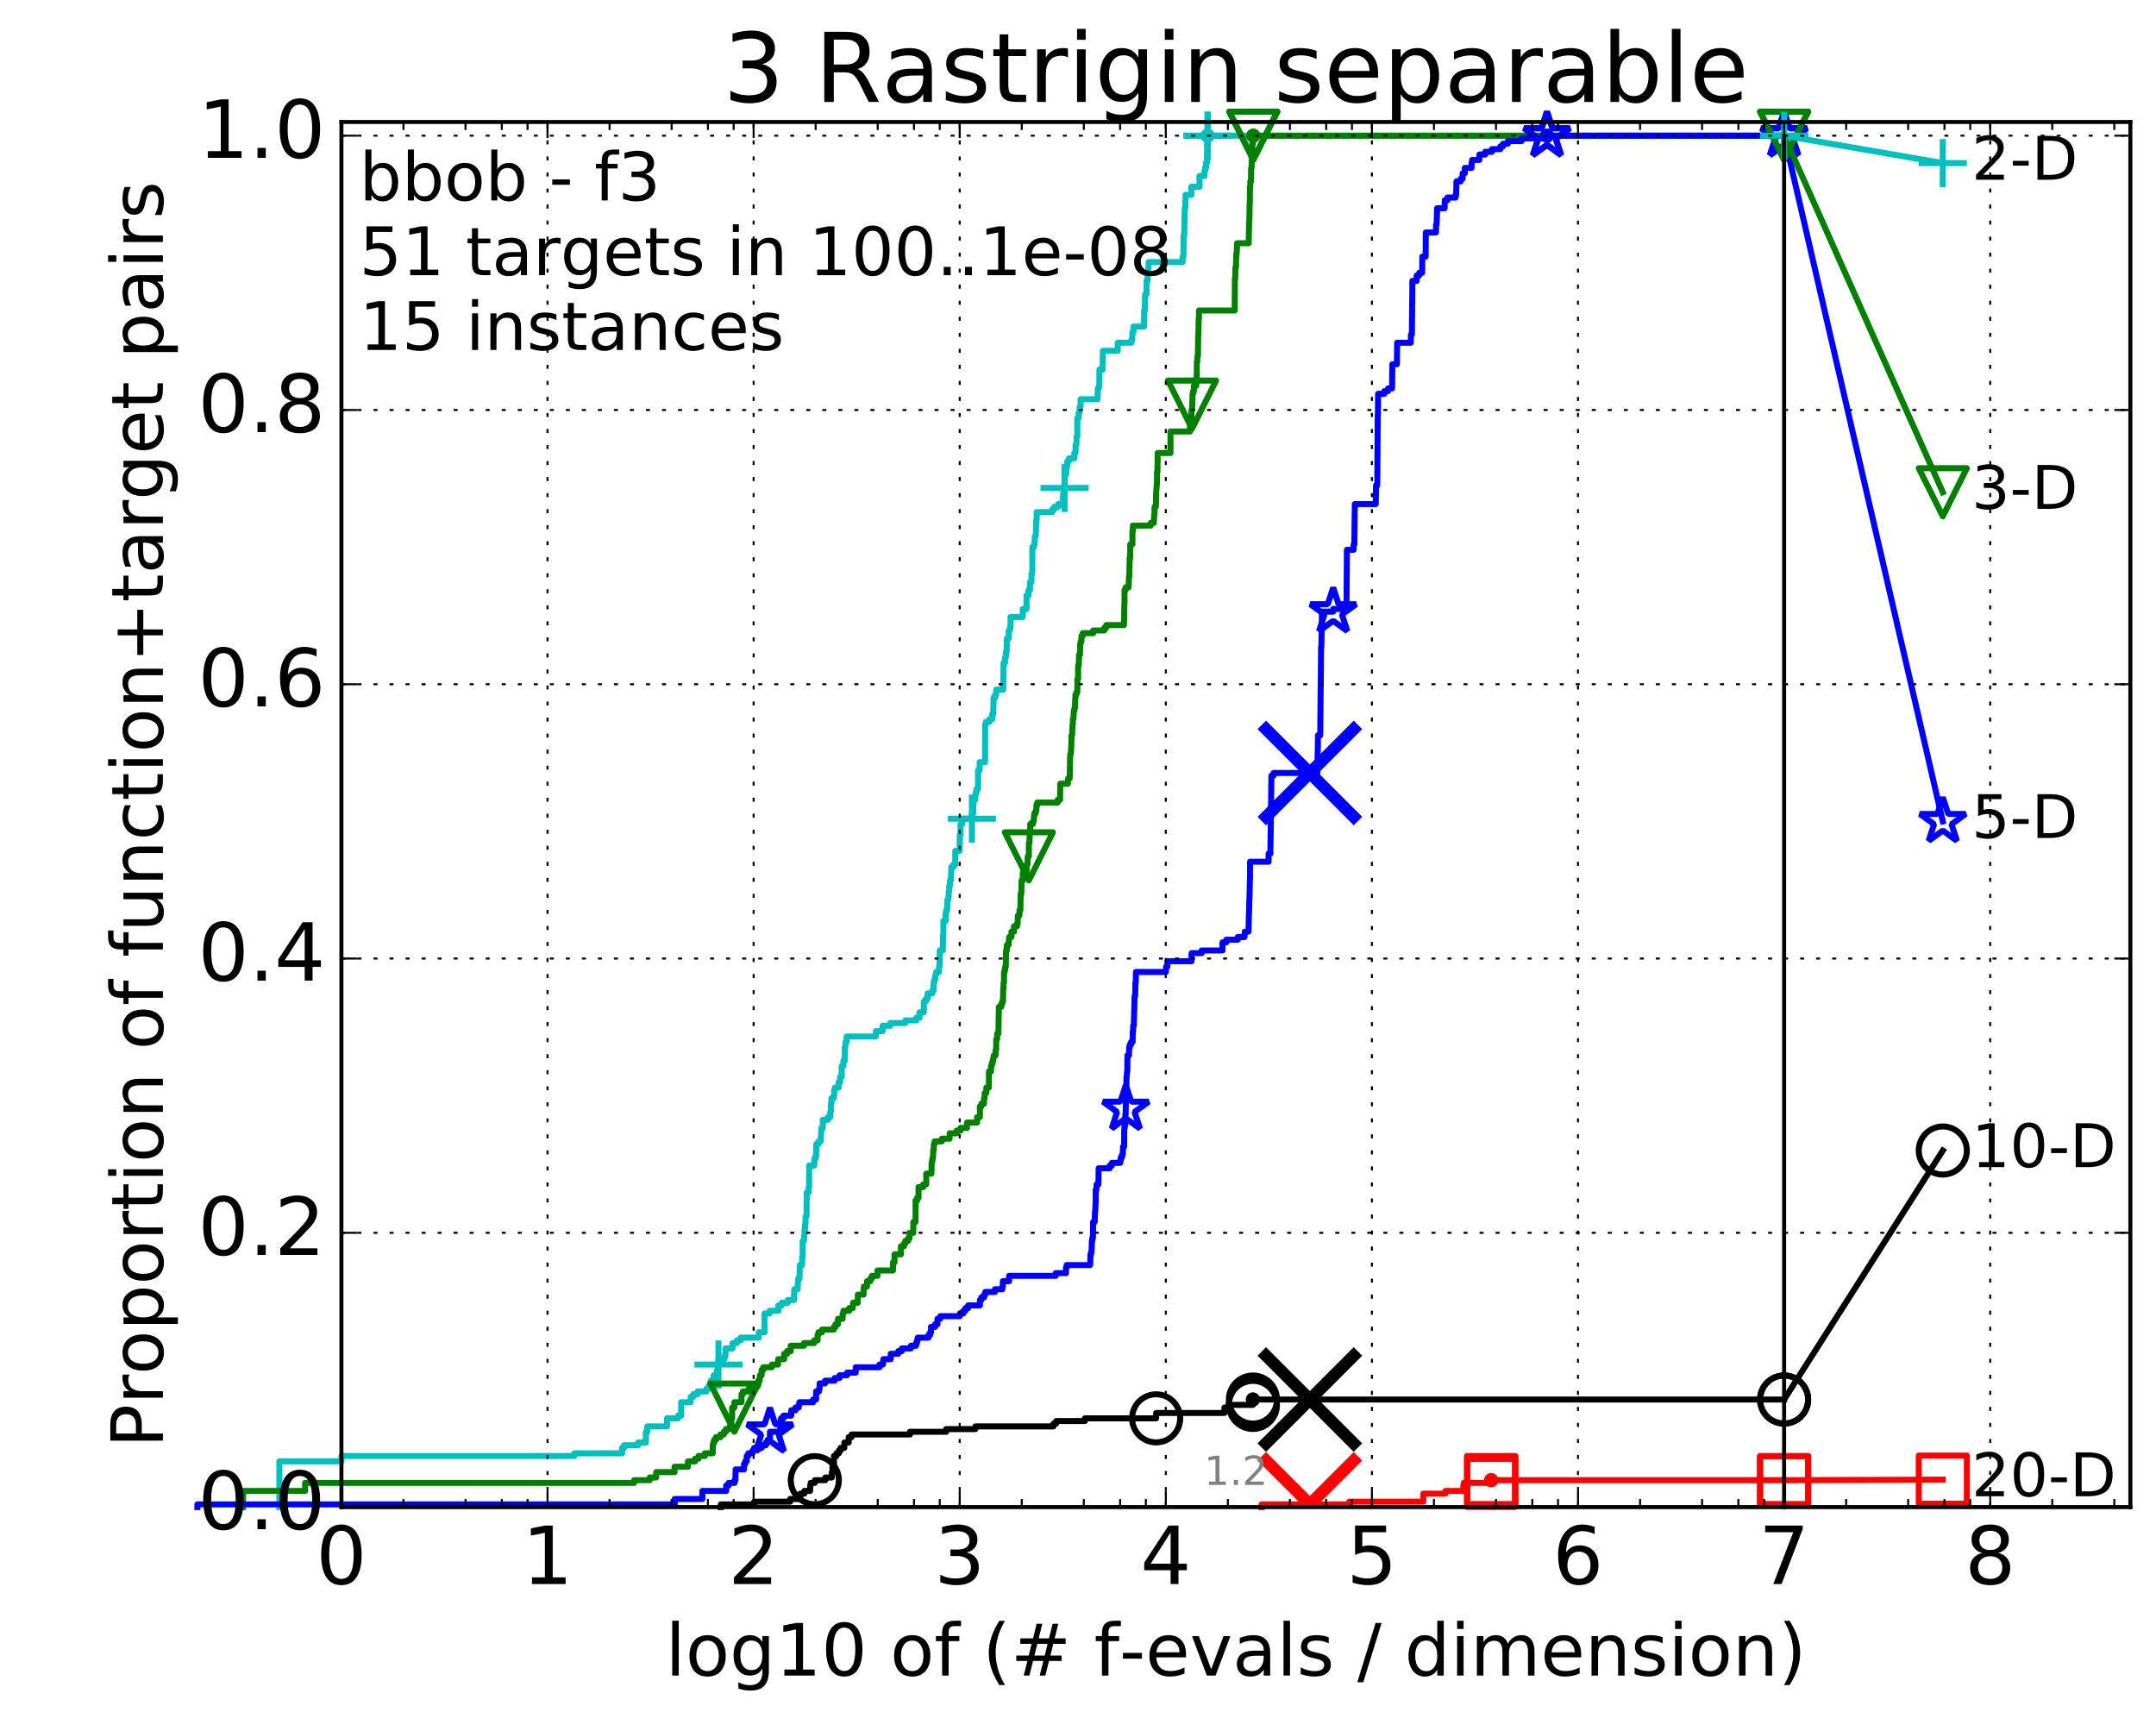 <?xml version="1.0" encoding="utf-8" standalone="no"?>
<!DOCTYPE svg PUBLIC "-//W3C//DTD SVG 1.1//EN"
  "http://www.w3.org/Graphics/SVG/1.1/DTD/svg11.dtd">
<!-- Created with matplotlib (http://matplotlib.org/) -->
<svg height="432pt" version="1.1" viewBox="0 0 538 432" width="538pt" xmlns="http://www.w3.org/2000/svg" xmlns:xlink="http://www.w3.org/1999/xlink">
 <defs>
  <style type="text/css">
*{stroke-linecap:butt;stroke-linejoin:round;stroke-miterlimit:100000;}
  </style>
 </defs>
 <g id="figure_1">
  <g id="patch_1">
   <path d="M 0 432.436 
L 538.8 432.436 
L 538.8 0 
L 0 0 
z
" style="fill:#ffffff;"/>
  </g>
  <g id="axes_1">
   <g id="patch_2">
    <path d="M 85.2 376.036 
L 531.6 376.036 
L 531.6 30.436 
L 85.2 30.436 
z
" style="fill:#ffffff;"/>
   </g>
   <g id="line2d_1">
    <defs>
     <path d="M 0 1.5 
C 0.398 1.5 0.779 1.342 1.061 1.061 
C 1.342 0.779 1.5 0.398 1.5 0 
C 1.5 -0.398 1.342 -0.779 1.061 -1.061 
C 0.779 -1.342 0.398 -1.5 0 -1.5 
C -0.398 -1.5 -0.779 -1.342 -1.061 -1.061 
C -1.342 -0.779 -1.5 -0.398 -1.5 0 
C -1.5 0.398 -1.342 0.779 -1.061 1.061 
C -0.779 1.342 -0.398 1.5 0 1.5 
z
" id="m5e812815ee" style="stroke:#00bfbf;stroke-width:0.5;"/>
    </defs>
    <g>
     <use style="fill:#00bfbf;stroke:#00bfbf;stroke-width:0.5;" x="301.334" xlink:href="#m5e812815ee" y="33.858"/>
     <use style="fill:#00bfbf;stroke:#00bfbf;stroke-width:0.5;" x="301.334" xlink:href="#m5e812815ee" y="33.858"/>
    </g>
   </g>
   <g id="line2d_2">
    <path d="M 69.718 376.036 
L 69.718 364.63 
L 85.2 364.63 
L 85.2 363.288 
L 143.331 363.288 
L 143.331 362.617 
L 155.232 362.617 
L 155.232 361.276 
L 155.712 361.276 
L 155.712 360.605 
L 159.223 360.605 
L 159.223 359.934 
L 161.166 359.934 
L 161.166 357.25 
L 161.535 357.25 
L 161.535 355.908 
L 166.446 355.908 
L 166.446 353.895 
L 169.207 353.895 
L 169.207 353.224 
L 169.973 353.224 
L 169.973 349.87 
L 172.351 349.87 
L 172.351 348.528 
L 173.018 348.528 
L 173.018 347.857 
L 174.087 347.857 
L 174.087 347.186 
L 176.272 347.186 
L 176.272 346.515 
L 176.833 346.515 
L 176.833 345.844 
L 177.199 345.844 
L 177.199 345.173 
L 177.38 345.173 
L 177.38 344.502 
L 178.089 344.502 
L 178.089 343.16 
L 178.945 343.16 
L 178.945 341.818 
L 179.112 341.818 
L 179.112 340.477 
L 179.278 340.477 
L 179.278 339.135 
L 180.72 339.135 
L 180.72 338.464 
L 181.028 338.464 
L 181.028 336.451 
L 182.792 336.451 
L 182.792 335.109 
L 183.895 335.109 
L 183.895 334.438 
L 184.818 334.438 
L 184.818 333.767 
L 189.359 333.767 
L 189.359 332.425 
L 190.787 332.425 
L 190.787 327.729 
L 192.036 327.729 
L 192.036 327.058 
L 194.258 327.058 
L 194.258 325.716 
L 195.088 325.716 
L 195.088 325.045 
L 196.586 325.045 
L 196.586 324.374 
L 198.132 324.374 
L 198.203 321.69 
L 199.038 321.69 
L 199.106 319.677 
L 199.174 319.677 
L 199.174 319.007 
L 199.511 319.007 
L 199.578 315.652 
L 200.17 315.652 
L 200.17 313.639 
L 200.3 313.639 
L 200.3 309.613 
L 200.62 309.613 
L 200.684 308.272 
L 200.747 308.272 
L 200.747 306.93 
L 200.873 306.93 
L 200.873 305.588 
L 200.999 305.588 
L 200.999 303.575 
L 201.247 303.575 
L 201.309 297.537 
L 201.797 297.537 
L 201.797 296.195 
L 201.918 296.195 
L 201.918 290.827 
L 203.201 290.827 
L 203.201 289.485 
L 203.314 289.485 
L 203.314 288.814 
L 203.65 288.814 
L 203.706 285.46 
L 204.253 285.46 
L 204.253 284.789 
L 204.787 284.789 
L 204.893 282.776 
L 204.945 282.776 
L 204.945 281.434 
L 205.309 281.434 
L 205.309 279.421 
L 206.563 279.421 
L 206.563 278.75 
L 207.188 278.75 
L 207.188 277.408 
L 207.33 277.408 
L 207.33 275.396 
L 207.471 275.396 
L 207.471 274.054 
L 208.026 274.054 
L 208.026 273.383 
L 208.162 273.383 
L 208.162 272.041 
L 208.343 272.041 
L 208.343 271.37 
L 209.269 271.37 
L 209.269 270.028 
L 209.655 270.028 
L 209.655 268.686 
L 210.034 268.686 
L 210.034 266.002 
L 210.447 266.002 
L 210.447 264.661 
L 210.813 264.661 
L 210.813 261.306 
L 210.934 261.306 
L 211.014 259.964 
L 211.252 259.964 
L 211.252 258.622 
L 218.569 258.622 
L 218.569 257.28 
L 220.243 257.28 
L 220.243 255.938 
L 222.142 255.938 
L 222.142 255.267 
L 225.929 255.267 
L 225.929 254.597 
L 228.682 254.597 
L 228.682 253.926 
L 229.465 253.926 
L 229.465 252.584 
L 230.524 252.584 
L 230.524 249.9 
L 231.003 249.9 
L 231.003 249.229 
L 231.471 249.229 
L 231.471 247.887 
L 232.594 247.887 
L 232.594 247.216 
L 232.956 247.216 
L 232.971 245.203 
L 233.12 245.203 
L 233.12 244.532 
L 233.371 244.532 
L 233.429 243.191 
L 233.605 243.191 
L 233.605 242.52 
L 234.291 242.52 
L 234.348 241.178 
L 234.446 241.178 
L 234.516 237.152 
L 235.257 237.152 
L 235.337 233.127 
L 235.405 233.127 
L 235.405 229.772 
L 235.974 229.772 
L 235.974 227.759 
L 236.104 227.759 
L 236.104 227.088 
L 236.35 227.088 
L 236.427 224.404 
L 236.694 224.404 
L 236.744 222.392 
L 236.87 222.392 
L 236.87 221.05 
L 237.045 221.05 
L 237.045 219.708 
L 237.281 219.708 
L 237.392 216.353 
L 237.925 216.353 
L 237.925 215.682 
L 238.375 215.682 
L 238.375 212.327 
L 239.475 212.327 
L 239.508 208.302 
L 239.697 208.302 
L 239.697 205.618 
L 240.113 205.618 
L 240.113 204.276 
L 242.529 204.276 
L 242.529 202.934 
L 242.839 202.934 
L 242.916 199.58 
L 243.362 199.58 
L 243.362 198.238 
L 243.511 198.238 
L 243.511 197.567 
L 243.716 197.567 
L 243.716 196.896 
L 244.064 196.896 
L 244.064 192.199 
L 244.452 192.199 
L 244.452 190.187 
L 245.805 190.187 
L 245.838 180.793 
L 245.998 180.793 
L 245.998 180.122 
L 246.905 180.122 
L 246.905 179.452 
L 247.607 179.452 
L 247.607 178.11 
L 247.846 178.11 
L 247.946 174.084 
L 248.287 174.084 
L 248.287 173.413 
L 248.586 173.413 
L 248.586 172.071 
L 250.336 172.071 
L 250.426 165.362 
L 250.799 165.362 
L 250.799 164.02 
L 251.006 164.02 
L 251.006 162.678 
L 251.206 162.678 
L 251.239 159.323 
L 251.722 159.323 
L 251.722 157.311 
L 251.991 157.311 
L 251.991 156.64 
L 252.156 156.64 
L 252.163 153.956 
L 255.212 153.956 
L 255.212 151.943 
L 256.158 151.943 
L 256.158 148.588 
L 256.655 148.588 
L 256.655 147.246 
L 257.025 147.246 
L 257.025 145.234 
L 257.384 145.234 
L 257.384 143.221 
L 257.588 143.221 
L 257.618 136.511 
L 257.987 136.511 
L 257.987 135.841 
L 258.162 135.841 
L 258.229 133.828 
L 258.464 133.828 
L 258.569 129.802 
L 258.683 129.802 
L 258.683 127.789 
L 262.554 127.789 
L 262.554 127.118 
L 263.088 127.118 
L 263.088 126.447 
L 264.087 126.447 
L 264.087 125.776 
L 265.216 125.776 
L 265.318 123.093 
L 265.587 123.093 
L 265.649 118.396 
L 266.033 118.396 
L 266.128 116.383 
L 266.341 116.383 
L 266.341 115.041 
L 266.756 115.041 
L 266.756 114.371 
L 268.083 114.371 
L 268.083 113.029 
L 268.398 113.029 
L 268.398 111.016 
L 268.599 111.016 
L 268.644 109.003 
L 268.828 109.003 
L 268.828 104.306 
L 269.182 104.306 
L 269.182 102.965 
L 269.377 102.965 
L 269.409 101.623 
L 269.641 101.623 
L 269.641 99.61 
L 273.884 99.61 
L 273.946 96.926 
L 274.174 96.926 
L 274.174 96.255 
L 274.322 96.255 
L 274.343 92.23 
L 275.131 92.23 
L 275.217 87.533 
L 278.92 87.533 
L 278.92 85.52 
L 282.284 85.52 
L 282.284 84.849 
L 282.537 84.849 
L 282.58 82.836 
L 282.838 82.836 
L 282.838 81.495 
L 285.469 81.495 
L 285.495 77.469 
L 285.671 77.469 
L 285.757 73.443 
L 286.094 73.443 
L 286.094 70.089 
L 286.329 70.089 
L 286.44 68.076 
L 286.532 68.076 
L 286.638 65.392 
L 295.098 65.392 
L 295.098 64.05 
L 295.314 64.05 
L 295.373 58.683 
L 295.513 58.683 
L 295.616 52.644 
L 295.631 52.644 
L 295.631 51.973 
L 295.767 51.973 
L 295.841 48.619 
L 297.303 48.619 
L 297.303 46.606 
L 299.328 46.606 
L 299.328 43.922 
L 300.568 43.922 
L 300.568 42.58 
L 300.724 42.58 
L 300.724 41.909 
L 300.968 41.909 
L 300.968 40.567 
L 301.204 40.567 
L 301.241 35.871 
L 301.317 35.871 
L 301.334 33.858 
L 445.2 33.858 
L 445.2 33.858 
" style="fill:none;stroke:#00bfbf;stroke-linecap:square;stroke-width:1.5;"/>
   </g>
   <g id="line2d_3">
    <defs>
     <path d="M -6 0 
L 6 0 
M 0 6 
L 0 -6 
" id="mc7e5508480" style="stroke:#00bfbf;stroke-width:1.5;"/>
    </defs>
    <g>
     <use style="fill:none;stroke:#00bfbf;stroke-width:1.5;" x="179.278" xlink:href="#mc7e5508480" y="340.477"/>
     <use style="fill:none;stroke:#00bfbf;stroke-width:1.5;" x="242.529" xlink:href="#mc7e5508480" y="204.276"/>
     <use style="fill:none;stroke:#00bfbf;stroke-width:1.5;" x="265.649" xlink:href="#mc7e5508480" y="121.751"/>
     <use style="fill:none;stroke:#00bfbf;stroke-width:1.5;" x="301.334" xlink:href="#mc7e5508480" y="33.858"/>
     <use style="fill:none;stroke:#00bfbf;stroke-width:1.5;" x="301.334" xlink:href="#mc7e5508480" y="33.858"/>
     <use style="fill:none;stroke:#00bfbf;stroke-width:1.5;" x="445.2" xlink:href="#mc7e5508480" y="33.858"/>
    </g>
   </g>
   <g id="line2d_4"/>
   <g id="line2d_5">
    <defs>
     <path d="M 0 1.5 
C 0.398 1.5 0.779 1.342 1.061 1.061 
C 1.342 0.779 1.5 0.398 1.5 0 
C 1.5 -0.398 1.342 -0.779 1.061 -1.061 
C 0.779 -1.342 0.398 -1.5 0 -1.5 
C -0.398 -1.5 -0.779 -1.342 -1.061 -1.061 
C -1.342 -0.779 -1.5 -0.398 -1.5 0 
C -1.5 0.398 -1.342 0.779 -1.061 1.061 
C -0.779 1.342 -0.398 1.5 0 1.5 
z
" id="m91b8948966" style="stroke:#008000;stroke-width:0.5;"/>
    </defs>
    <g>
     <use style="fill:#008000;stroke:#008000;stroke-width:0.5;" x="312.74" xlink:href="#m91b8948966" y="33.858"/>
     <use style="fill:#008000;stroke:#008000;stroke-width:0.5;" x="312.74" xlink:href="#m91b8948966" y="33.858"/>
    </g>
   </g>
   <g id="line2d_6">
    <path d="M 60.662 376.036 
L 60.662 372.011 
L 76.144 372.011 
L 76.144 369.998 
L 158.255 369.998 
L 158.255 369.327 
L 162.137 369.327 
L 162.137 368.656 
L 163.742 368.656 
L 163.742 367.314 
L 168.324 367.314 
L 168.324 365.972 
L 171.664 365.972 
L 171.664 364.63 
L 173.452 364.63 
L 173.452 363.959 
L 174.295 363.959 
L 174.295 363.288 
L 175.891 363.288 
L 175.891 362.617 
L 177.855 362.617 
L 177.855 360.605 
L 177.973 360.605 
L 177.973 359.934 
L 178.205 359.934 
L 178.205 359.263 
L 178.663 359.263 
L 178.663 358.592 
L 179.769 358.592 
L 179.769 357.921 
L 180.616 357.921 
L 180.616 357.25 
L 181.13 357.25 
L 181.13 356.579 
L 182.123 356.579 
L 182.123 355.908 
L 182.508 355.908 
L 182.508 353.895 
L 182.698 353.895 
L 182.698 351.212 
L 183.259 351.212 
L 183.259 349.87 
L 185.032 349.87 
L 185.032 347.857 
L 185.371 347.857 
L 185.371 347.186 
L 186.833 347.186 
L 186.833 346.515 
L 188.279 346.515 
L 188.279 345.844 
L 189.147 345.844 
L 189.218 344.502 
L 189.568 344.502 
L 189.638 343.16 
L 190.05 343.16 
L 190.05 341.818 
L 190.455 341.818 
L 190.455 341.147 
L 192.62 341.147 
L 192.62 340.477 
L 194.145 340.477 
L 194.202 339.135 
L 195.678 339.135 
L 195.678 337.793 
L 196.407 337.793 
L 196.407 337.122 
L 197.311 337.122 
L 197.311 335.78 
L 200.641 335.78 
L 200.641 335.109 
L 203.163 335.109 
L 203.163 334.438 
L 204.017 334.438 
L 204.017 333.096 
L 204.235 333.096 
L 204.235 332.425 
L 205.119 332.425 
L 205.119 331.754 
L 208.071 331.754 
L 208.071 331.083 
L 208.493 331.083 
L 208.493 330.412 
L 209.11 330.412 
L 209.11 329.071 
L 210.269 329.071 
L 210.269 327.729 
L 210.461 327.729 
L 210.461 327.058 
L 211.889 327.058 
L 211.889 326.387 
L 212.792 326.387 
L 212.891 325.045 
L 214.06 325.045 
L 214.06 323.032 
L 215.478 323.032 
L 215.565 321.019 
L 216.334 321.019 
L 216.355 319.677 
L 217.178 319.677 
L 217.178 319.007 
L 217.559 319.007 
L 217.559 318.336 
L 218.964 318.336 
L 218.964 316.994 
L 222.827 316.994 
L 222.827 314.981 
L 223.216 314.981 
L 223.216 312.968 
L 224.823 312.968 
L 224.823 310.955 
L 225.585 310.955 
L 225.585 310.284 
L 225.902 310.284 
L 225.902 309.613 
L 226.628 309.613 
L 226.628 308.942 
L 226.957 308.942 
L 226.957 307.601 
L 227.889 307.601 
L 227.914 304.917 
L 228.47 304.917 
L 228.47 299.549 
L 228.857 299.549 
L 228.857 298.878 
L 229.213 298.878 
L 229.213 296.195 
L 230.374 296.195 
L 230.374 295.524 
L 231.133 295.524 
L 231.133 292.84 
L 232.426 292.84 
L 232.487 290.156 
L 232.579 290.156 
L 232.579 289.485 
L 232.71 289.485 
L 232.71 288.814 
L 232.831 288.814 
L 232.891 286.802 
L 233.03 286.802 
L 233.03 285.46 
L 233.219 285.46 
L 233.219 284.789 
L 235.035 284.789 
L 235.035 284.118 
L 236.966 284.118 
L 236.966 282.776 
L 238.721 282.776 
L 238.721 282.105 
L 239.686 282.105 
L 239.686 281.434 
L 241.301 281.434 
L 241.301 280.092 
L 243.829 280.092 
L 243.829 278.75 
L 244.523 278.75 
L 244.523 276.067 
L 244.877 276.067 
L 244.877 275.396 
L 245.54 275.396 
L 245.54 274.054 
L 245.709 274.054 
L 245.715 272.712 
L 246.128 272.712 
L 246.128 271.37 
L 246.75 271.37 
L 246.787 267.344 
L 247.291 267.344 
L 247.291 266.002 
L 247.464 266.002 
L 247.464 265.332 
L 247.692 265.332 
L 247.692 264.661 
L 247.841 264.661 
L 247.841 263.99 
L 247.989 263.99 
L 247.989 263.319 
L 248.442 263.319 
L 248.442 261.977 
L 248.572 261.977 
L 248.611 259.293 
L 248.818 259.293 
L 248.818 257.951 
L 249.13 257.951 
L 249.221 253.255 
L 249.245 253.255 
L 249.245 251.242 
L 249.853 251.242 
L 249.853 250.571 
L 250.062 250.571 
L 250.062 249.9 
L 250.275 249.9 
L 250.343 246.545 
L 250.421 246.545 
L 250.421 245.203 
L 250.544 245.203 
L 250.544 242.52 
L 250.72 242.52 
L 250.72 241.849 
L 250.85 241.849 
L 250.85 241.178 
L 250.984 241.178 
L 251.046 237.152 
L 251.245 237.152 
L 251.245 235.81 
L 251.676 235.81 
L 251.767 234.468 
L 251.823 234.468 
L 251.823 233.797 
L 252.394 233.797 
L 252.394 232.456 
L 253.032 232.456 
L 253.032 231.114 
L 253.782 231.114 
L 253.782 230.443 
L 253.947 230.443 
L 254.005 228.43 
L 254.394 228.43 
L 254.394 227.088 
L 254.626 227.088 
L 254.686 223.062 
L 254.848 223.062 
L 254.937 219.708 
L 255.208 219.708 
L 255.237 217.695 
L 256.149 217.695 
L 256.188 215.682 
L 256.398 215.682 
L 256.465 213.669 
L 256.741 213.669 
L 256.741 210.315 
L 256.878 210.315 
L 256.981 207.631 
L 257.076 207.631 
L 257.076 205.618 
L 257.72 205.618 
L 257.72 204.947 
L 257.962 204.947 
L 258.034 203.605 
L 258.086 203.605 
L 258.086 202.934 
L 258.455 202.934 
L 258.455 202.263 
L 258.614 202.263 
L 258.614 200.922 
L 258.831 200.922 
L 258.831 200.251 
L 263.921 200.251 
L 263.921 199.58 
L 264.522 199.58 
L 264.58 195.554 
L 266.464 195.554 
L 266.548 194.212 
L 266.937 194.212 
L 267.037 188.845 
L 267.054 188.845 
L 267.054 188.174 
L 267.212 188.174 
L 267.311 186.161 
L 267.334 186.161 
L 267.383 183.477 
L 267.53 183.477 
L 267.64 180.793 
L 267.712 180.793 
L 267.724 179.452 
L 267.848 179.452 
L 267.957 177.439 
L 268.085 177.439 
L 268.085 176.768 
L 268.24 176.768 
L 268.324 174.084 
L 268.353 174.084 
L 268.353 173.413 
L 268.574 173.413 
L 268.574 172.742 
L 268.834 172.742 
L 268.856 169.387 
L 269.029 169.387 
L 269.029 166.033 
L 269.203 166.033 
L 269.26 163.349 
L 269.502 163.349 
L 269.549 160.665 
L 269.653 160.665 
L 269.653 159.994 
L 269.874 159.994 
L 269.874 158.652 
L 270.183 158.652 
L 270.183 157.982 
L 272.79 157.982 
L 272.79 157.311 
L 275.575 157.311 
L 275.575 156.64 
L 276.052 156.64 
L 276.052 155.969 
L 280.474 155.969 
L 280.578 150.601 
L 280.606 150.601 
L 280.606 147.246 
L 280.864 147.246 
L 280.864 146.576 
L 281.619 146.576 
L 281.728 143.892 
L 281.806 143.892 
L 281.898 139.195 
L 282.025 139.195 
L 282.038 135.841 
L 282.58 135.841 
L 282.58 132.486 
L 282.693 132.486 
L 282.693 131.144 
L 287.147 131.144 
L 287.147 130.473 
L 287.933 130.473 
L 288.005 128.46 
L 288.082 128.46 
L 288.107 126.447 
L 288.425 126.447 
L 288.524 122.422 
L 288.559 122.422 
L 288.624 121.08 
L 288.68 121.08 
L 288.732 117.725 
L 288.821 117.725 
L 288.892 113.029 
L 292.078 113.029 
L 292.078 107.661 
L 296.96 107.661 
L 296.96 105.648 
L 297.246 105.648 
L 297.326 102.294 
L 297.454 102.294 
L 297.556 99.61 
L 297.579 99.61 
L 297.579 98.268 
L 297.715 98.268 
L 297.715 97.597 
L 297.923 97.597 
L 297.928 96.255 
L 298.507 96.255 
L 298.507 94.242 
L 298.631 94.242 
L 298.665 90.217 
L 298.791 90.217 
L 298.791 88.875 
L 298.926 88.875 
L 298.994 83.507 
L 299.042 83.507 
L 299.119 79.482 
L 299.194 79.482 
L 299.194 77.469 
L 308.105 77.469 
L 308.154 69.418 
L 308.239 69.418 
L 308.282 66.734 
L 308.415 66.734 
L 308.481 63.379 
L 308.597 63.379 
L 308.699 60.696 
L 311.594 60.696 
L 311.701 55.328 
L 311.757 55.328 
L 311.838 50.631 
L 311.879 50.631 
L 311.919 46.606 
L 311.996 46.606 
L 311.996 45.264 
L 312.159 45.264 
L 312.209 41.909 
L 312.33 41.909 
L 312.354 38.555 
L 312.513 38.555 
L 312.513 35.871 
L 312.648 35.871 
L 312.74 33.858 
L 445.2 33.858 
L 445.2 33.858 
" style="fill:none;stroke:#008000;stroke-linecap:square;stroke-width:1.5;"/>
   </g>
   <g id="line2d_7">
    <defs>
     <path d="M -0 6 
L 6 -6 
L -6 -6 
z
" id="m929428e34d" style="stroke:#008000;stroke-linejoin:miter;stroke-width:1.5;"/>
    </defs>
    <g>
     <use style="fill:none;stroke:#008000;stroke-linejoin:miter;stroke-width:1.5;" x="183.259" xlink:href="#m929428e34d" y="351.212"/>
     <use style="fill:none;stroke:#008000;stroke-linejoin:miter;stroke-width:1.5;" x="256.741" xlink:href="#m929428e34d" y="213.669"/>
     <use style="fill:none;stroke:#008000;stroke-linejoin:miter;stroke-width:1.5;" x="297.454" xlink:href="#m929428e34d" y="100.952"/>
     <use style="fill:none;stroke:#008000;stroke-linejoin:miter;stroke-width:1.5;" x="312.74" xlink:href="#m929428e34d" y="33.858"/>
     <use style="fill:none;stroke:#008000;stroke-linejoin:miter;stroke-width:1.5;" x="312.74" xlink:href="#m929428e34d" y="33.858"/>
     <use style="fill:none;stroke:#008000;stroke-linejoin:miter;stroke-width:1.5;" x="445.2" xlink:href="#m929428e34d" y="33.858"/>
    </g>
   </g>
   <g id="line2d_8"/>
   <g id="line2d_9">
    <defs>
     <path d="M 0 1.5 
C 0.398 1.5 0.779 1.342 1.061 1.061 
C 1.342 0.779 1.5 0.398 1.5 0 
C 1.5 -0.398 1.342 -0.779 1.061 -1.061 
C 0.779 -1.342 0.398 -1.5 0 -1.5 
C -0.398 -1.5 -0.779 -1.342 -1.061 -1.061 
C -1.342 -0.779 -1.5 -0.398 -1.5 0 
C -1.5 0.398 -1.342 0.779 -1.061 1.061 
C -0.779 1.342 -0.398 1.5 0 1.5 
z
" id="m3d30c29d78" style="stroke:#0000ff;stroke-width:0.5;"/>
    </defs>
    <g>
     <use style="fill:#0000ff;stroke:#0000ff;stroke-width:0.5;" x="386.03" xlink:href="#m3d30c29d78" y="33.858"/>
     <use style="fill:#0000ff;stroke:#0000ff;stroke-width:0.5;" x="386.03" xlink:href="#m3d30c29d78" y="33.858"/>
    </g>
   </g>
   <g id="line2d_10">
    <path d="M 49.253 376.036 
L 49.253 375.365 
L 168.36 375.365 
L 168.36 374.023 
L 175.266 374.023 
L 175.266 372.011 
L 181.211 372.011 
L 181.211 370.669 
L 181.81 370.669 
L 181.81 369.998 
L 183.295 369.998 
L 183.295 369.327 
L 183.515 369.327 
L 183.57 366.643 
L 185.654 366.643 
L 185.654 365.301 
L 185.951 365.301 
L 185.951 364.63 
L 186.34 364.63 
L 186.34 363.288 
L 186.723 363.288 
L 186.723 362.617 
L 187.787 362.617 
L 187.787 361.947 
L 188.191 361.947 
L 188.191 361.276 
L 190.023 361.276 
L 190.023 360.605 
L 191.101 360.605 
L 191.101 359.934 
L 191.564 359.934 
L 191.564 359.263 
L 192.129 359.263 
L 192.129 357.25 
L 194.694 357.25 
L 194.694 354.566 
L 194.892 354.566 
L 194.892 353.895 
L 195.508 353.895 
L 195.508 353.224 
L 197.438 353.224 
L 197.438 351.882 
L 198.499 351.882 
L 198.499 351.212 
L 199.296 351.212 
L 199.296 350.541 
L 199.484 350.541 
L 199.484 349.87 
L 202.904 349.87 
L 202.904 349.199 
L 203.65 349.199 
L 203.65 347.186 
L 204.372 347.186 
L 204.372 346.515 
L 204.522 346.515 
L 204.522 345.173 
L 205.89 345.173 
L 205.89 344.502 
L 208.289 344.502 
L 208.289 343.831 
L 209.501 343.831 
L 209.501 343.16 
L 211.355 343.16 
L 211.355 342.489 
L 213.528 342.489 
L 213.528 341.147 
L 219.463 341.147 
L 219.463 340.477 
L 220.311 340.477 
L 220.311 339.806 
L 220.427 339.806 
L 220.427 339.135 
L 222.268 339.135 
L 222.268 337.793 
L 224.147 337.793 
L 224.147 337.122 
L 225.034 337.122 
L 225.034 336.451 
L 227.311 336.451 
L 227.311 335.78 
L 228.57 335.78 
L 228.57 335.109 
L 228.823 335.109 
L 228.823 334.438 
L 229.002 334.438 
L 229.002 333.767 
L 231.672 333.767 
L 231.672 333.096 
L 232.099 333.096 
L 232.099 332.425 
L 232.328 332.425 
L 232.328 331.083 
L 233.333 331.083 
L 233.333 330.412 
L 233.931 330.412 
L 233.931 329.071 
L 234.63 329.071 
L 234.63 328.4 
L 239.526 328.4 
L 239.526 327.729 
L 240.383 327.729 
L 240.383 327.058 
L 240.905 327.058 
L 240.905 326.387 
L 241.59 326.387 
L 241.59 325.716 
L 244.53 325.716 
L 244.53 324.374 
L 244.873 324.374 
L 244.873 323.703 
L 245.585 323.703 
L 245.585 323.032 
L 245.855 323.032 
L 245.855 322.361 
L 248.266 322.361 
L 248.266 321.69 
L 250.131 321.69 
L 250.131 321.019 
L 250.247 321.019 
L 250.247 319.677 
L 251.808 319.677 
L 251.808 318.336 
L 263.444 318.336 
L 263.444 317.665 
L 265.999 317.665 
L 265.999 316.323 
L 266.164 316.323 
L 266.164 315.652 
L 272.046 315.652 
L 272.109 312.968 
L 272.27 312.968 
L 272.27 312.297 
L 272.387 312.297 
L 272.464 309.613 
L 272.557 309.613 
L 272.557 308.942 
L 272.723 308.942 
L 272.768 304.917 
L 273.156 304.917 
L 273.254 302.233 
L 273.31 302.233 
L 273.386 300.22 
L 273.422 300.22 
L 273.422 296.866 
L 273.598 296.866 
L 273.638 295.524 
L 274.087 295.524 
L 274.159 291.498 
L 276.91 291.498 
L 276.91 290.827 
L 277.447 290.827 
L 277.447 290.156 
L 279.53 290.156 
L 279.53 289.485 
L 279.681 289.485 
L 279.681 288.814 
L 279.965 288.814 
L 279.965 288.143 
L 280.181 288.143 
L 280.234 286.131 
L 280.504 286.131 
L 280.544 281.434 
L 280.644 281.434 
L 280.644 280.763 
L 280.787 280.763 
L 280.81 278.079 
L 280.899 278.079 
L 280.948 272.712 
L 281.032 272.712 
L 281.111 268.686 
L 281.146 268.686 
L 281.257 267.344 
L 281.309 267.344 
L 281.344 263.319 
L 281.728 263.319 
L 281.767 261.306 
L 281.92 261.306 
L 281.92 260.635 
L 282.254 260.635 
L 282.254 259.964 
L 282.632 259.964 
L 282.675 257.28 
L 282.757 257.28 
L 282.757 255.938 
L 282.935 255.938 
L 283.029 251.913 
L 283.048 251.913 
L 283.115 248.558 
L 283.271 248.558 
L 283.331 245.203 
L 283.408 245.203 
L 283.456 242.52 
L 290.929 242.52 
L 291.001 241.178 
L 291.307 241.178 
L 291.307 239.836 
L 297.339 239.836 
L 297.339 237.823 
L 299.868 237.823 
L 299.868 237.152 
L 305.049 237.152 
L 305.049 235.139 
L 306.004 235.139 
L 306.004 234.468 
L 308.859 234.468 
L 308.859 233.797 
L 310.549 233.797 
L 310.63 232.456 
L 311.557 232.456 
L 311.66 227.759 
L 311.671 227.759 
L 311.758 224.404 
L 311.791 224.404 
L 311.885 219.708 
L 311.913 219.708 
L 311.935 215.011 
L 316.56 215.011 
L 316.56 212.998 
L 317.004 212.998 
L 317.107 205.618 
L 317.123 205.618 
L 317.233 195.554 
L 317.241 195.554 
L 317.271 193.541 
L 317.797 193.541 
L 317.797 192.87 
L 328.721 192.87 
L 328.817 187.503 
L 328.836 187.503 
L 328.884 183.477 
L 329.446 183.477 
L 329.555 171.4 
L 329.568 171.4 
L 329.66 161.336 
L 329.734 161.336 
L 329.828 155.969 
L 329.847 155.969 
L 329.87 152.614 
L 332.679 152.614 
L 332.679 151.943 
L 335.672 151.943 
L 335.672 150.601 
L 336.004 150.601 
L 336.107 137.182 
L 337.781 137.182 
L 337.782 135.841 
L 337.955 135.841 
L 338.06 127.118 
L 338.078 127.118 
L 338.078 125.776 
L 343.294 125.776 
L 343.378 121.08 
L 343.684 121.08 
L 343.793 103.636 
L 343.835 103.636 
L 343.89 98.268 
L 345.441 98.268 
L 345.441 97.597 
L 346.354 97.597 
L 346.354 96.926 
L 347.366 96.926 
L 347.442 90.888 
L 348.574 90.888 
L 348.638 85.52 
L 352.052 85.52 
L 352.072 83.507 
L 352.309 83.507 
L 352.419 73.443 
L 352.421 73.443 
L 352.445 70.089 
L 353.51 70.089 
L 353.516 68.747 
L 354.152 68.747 
L 354.152 68.076 
L 354.886 68.076 
L 354.917 64.05 
L 355.75 64.05 
L 355.787 58.012 
L 358.331 58.012 
L 358.346 55.999 
L 358.503 55.999 
L 358.61 51.973 
L 360.486 51.973 
L 360.521 49.961 
L 361.183 49.961 
L 361.183 49.29 
L 363.214 49.29 
L 363.214 48.619 
L 363.362 48.619 
L 363.441 45.264 
L 364.501 45.264 
L 364.501 44.593 
L 364.972 44.593 
L 364.976 43.251 
L 365.519 43.251 
L 365.52 41.909 
L 367.212 41.909 
L 367.225 40.567 
L 367.36 40.567 
L 367.36 39.896 
L 369.158 39.896 
L 369.174 38.555 
L 370.604 38.555 
L 370.604 37.884 
L 372.29 37.884 
L 372.29 37.213 
L 374.38 37.213 
L 374.38 36.542 
L 375.041 36.542 
L 375.041 35.871 
L 376.255 35.871 
L 376.255 35.2 
L 379.69 35.2 
L 379.69 34.529 
L 386.03 34.529 
L 386.03 33.858 
L 445.2 33.858 
L 445.2 33.858 
" style="fill:none;stroke:#0000ff;stroke-linecap:square;stroke-width:1.5;"/>
   </g>
   <g id="line2d_11">
    <defs>
     <path d="M 0 -6 
L -1.347 -1.854 
L -5.706 -1.854 
L -2.18 0.708 
L -3.527 4.854 
L -0 2.292 
L 3.527 4.854 
L 2.18 0.708 
L 5.706 -1.854 
L 1.347 -1.854 
z
" id="m7a50f2d127" style="stroke:#0000ff;stroke-linejoin:bevel;stroke-width:1.5;"/>
    </defs>
    <g>
     <use style="fill:none;stroke:#0000ff;stroke-linejoin:bevel;stroke-width:1.5;" x="192.129" xlink:href="#m7a50f2d127" y="357.25"/>
     <use style="fill:none;stroke:#0000ff;stroke-linejoin:bevel;stroke-width:1.5;" x="280.936" xlink:href="#m7a50f2d127" y="276.737"/>
     <use style="fill:none;stroke:#0000ff;stroke-linejoin:bevel;stroke-width:1.5;" x="332.679" xlink:href="#m7a50f2d127" y="152.614"/>
     <use style="fill:none;stroke:#0000ff;stroke-linejoin:bevel;stroke-width:1.5;" x="386.03" xlink:href="#m7a50f2d127" y="33.858"/>
     <use style="fill:none;stroke:#0000ff;stroke-linejoin:bevel;stroke-width:1.5;" x="386.03" xlink:href="#m7a50f2d127" y="33.858"/>
     <use style="fill:none;stroke:#0000ff;stroke-linejoin:bevel;stroke-width:1.5;" x="445.2" xlink:href="#m7a50f2d127" y="33.858"/>
    </g>
   </g>
   <g id="line2d_12"/>
   <g id="line2d_13">
    <path clip-path="url(#p78fea6e77f)" d="M 326.864 192.87 
" style="fill:none;stroke:#0000ff;stroke-linecap:square;"/>
    <defs>
     <path d="M -12 12 
L 12 -12 
M -12 -12 
L 12 12 
" id="mdf8b5ad98d" style="stroke:#0000ff;stroke-width:3.0;"/>
    </defs>
    <g clip-path="url(#p78fea6e77f)">
     <use style="fill:#0000ff;stroke:#0000ff;stroke-width:3.0;" x="326.864" xlink:href="#mdf8b5ad98d" y="192.87"/>
    </g>
   </g>
   <g id="line2d_14">
    <defs>
     <path d="M 0 1.5 
C 0.398 1.5 0.779 1.342 1.061 1.061 
C 1.342 0.779 1.5 0.398 1.5 0 
C 1.5 -0.398 1.342 -0.779 1.061 -1.061 
C 0.779 -1.342 0.398 -1.5 0 -1.5 
C -0.398 -1.5 -0.779 -1.342 -1.061 -1.061 
C -1.342 -0.779 -1.5 -0.398 -1.5 0 
C -1.5 0.398 -1.342 0.779 -1.061 1.061 
C -0.779 1.342 -0.398 1.5 0 1.5 
z
" id="mda3743ce7c" style="stroke:#000000;stroke-width:0.5;"/>
    </defs>
    <g>
     <use style="stroke:#000000;stroke-width:0.5;" x="312.649" xlink:href="#mda3743ce7c" y="349.199"/>
     <use style="stroke:#000000;stroke-width:0.5;" x="312.649" xlink:href="#mda3743ce7c" y="349.199"/>
    </g>
   </g>
   <g id="line2d_15">
    <path d="M 179.866 376.036 
L 179.866 375.365 
L 188.191 375.365 
L 188.191 374.694 
L 197.158 374.694 
L 197.158 374.023 
L 199.711 374.023 
L 199.711 372.682 
L 200.722 372.682 
L 200.722 372.011 
L 202.145 372.011 
L 202.145 371.34 
L 202.18 371.34 
L 202.18 370.669 
L 202.287 370.669 
L 202.287 369.998 
L 203.325 369.998 
L 203.325 369.327 
L 205.95 369.327 
L 205.95 368.656 
L 207.574 368.656 
L 207.574 367.314 
L 207.732 367.314 
L 207.732 365.972 
L 208.108 365.972 
L 208.108 363.288 
L 208.727 363.288 
L 208.727 362.617 
L 209.338 362.617 
L 209.338 361.947 
L 209.748 361.947 
L 209.748 361.276 
L 210.692 361.276 
L 210.692 359.934 
L 211.776 359.934 
L 211.776 358.592 
L 212.505 358.592 
L 212.505 357.921 
L 227.067 357.921 
L 227.067 357.25 
L 236.099 357.25 
L 236.099 356.579 
L 243.393 356.579 
L 243.393 355.908 
L 262.876 355.908 
L 262.876 355.237 
L 263.553 355.237 
L 263.553 354.566 
L 270.725 354.566 
L 270.725 353.895 
L 288.496 353.895 
L 288.496 352.553 
L 305.532 352.553 
L 305.532 351.212 
L 306.516 351.212 
L 306.516 350.541 
L 312.649 350.541 
L 312.649 349.199 
L 445.2 349.199 
" style="fill:none;stroke:#000000;stroke-linecap:square;stroke-width:1.5;"/>
   </g>
   <g id="line2d_16">
    <defs>
     <path d="M 0 6 
C 1.591 6 3.117 5.368 4.243 4.243 
C 5.368 3.117 6 1.591 6 0 
C 6 -1.591 5.368 -3.117 4.243 -4.243 
C 3.117 -5.368 1.591 -6 0 -6 
C -1.591 -6 -3.117 -5.368 -4.243 -4.243 
C -5.368 -3.117 -6 -1.591 -6 0 
C -6 1.591 -5.368 3.117 -4.243 4.243 
C -3.117 5.368 -1.591 6 0 6 
z
" id="ma22928b46f" style="stroke:#000000;stroke-width:1.5;"/>
    </defs>
    <g>
     <use style="fill:none;stroke:#000000;stroke-width:1.5;" x="203.325" xlink:href="#ma22928b46f" y="369.327"/>
     <use style="fill:none;stroke:#000000;stroke-width:1.5;" x="288.496" xlink:href="#ma22928b46f" y="353.895"/>
     <use style="fill:none;stroke:#000000;stroke-width:1.5;" x="312.649" xlink:href="#ma22928b46f" y="350.541"/>
     <use style="fill:none;stroke:#000000;stroke-width:1.5;" x="312.649" xlink:href="#ma22928b46f" y="349.199"/>
     <use style="fill:none;stroke:#000000;stroke-width:1.5;" x="445.2" xlink:href="#ma22928b46f" y="349.199"/>
    </g>
   </g>
   <g id="line2d_17"/>
   <g id="line2d_18">
    <path clip-path="url(#p78fea6e77f)" d="M 326.861 349.199 
" style="fill:none;stroke:#000000;stroke-linecap:square;"/>
    <defs>
     <path d="M -12 12 
L 12 -12 
M -12 -12 
L 12 12 
" id="mc3a49e04cd" style="stroke:#000000;stroke-width:3.0;"/>
    </defs>
    <g clip-path="url(#p78fea6e77f)">
     <use style="stroke:#000000;stroke-width:3.0;" x="326.861" xlink:href="#mc3a49e04cd" y="349.199"/>
    </g>
   </g>
   <g id="line2d_19">
    <defs>
     <path d="M 0 1.5 
C 0.398 1.5 0.779 1.342 1.061 1.061 
C 1.342 0.779 1.5 0.398 1.5 0 
C 1.5 -0.398 1.342 -0.779 1.061 -1.061 
C 0.779 -1.342 0.398 -1.5 0 -1.5 
C -0.398 -1.5 -0.779 -1.342 -1.061 -1.061 
C -1.342 -0.779 -1.5 -0.398 -1.5 0 
C -1.5 0.398 -1.342 0.779 -1.061 1.061 
C -0.779 1.342 -0.398 1.5 0 1.5 
z
" id="m996443c1df" style="stroke:#ff0000;stroke-width:0.5;"/>
    </defs>
    <g>
     <use style="fill:#ff0000;stroke:#ff0000;stroke-width:0.5;" x="372.111" xlink:href="#m996443c1df" y="369.327"/>
     <use style="fill:#ff0000;stroke:#ff0000;stroke-width:0.5;" x="372.111" xlink:href="#m996443c1df" y="369.327"/>
    </g>
   </g>
   <g id="line2d_20">
    <path d="M 314.814 376.036 
L 314.814 375.365 
L 336.673 375.365 
L 336.673 374.694 
L 355.169 374.694 
L 355.169 372.682 
L 360.71 372.682 
L 360.71 372.011 
L 365.146 372.011 
L 365.146 370.669 
L 365.272 370.669 
L 365.272 369.998 
L 372.111 369.998 
L 372.111 369.327 
L 445.2 369.327 
" style="fill:none;stroke:#ff0000;stroke-linecap:square;stroke-width:1.5;"/>
   </g>
   <g id="line2d_21">
    <defs>
     <path d="M -6 6 
L 6 6 
L 6 -6 
L -6 -6 
z
" id="m3fb649be94" style="stroke:#ff0000;stroke-linejoin:miter;stroke-width:1.5;"/>
    </defs>
    <g>
     <use style="fill:none;stroke:#ff0000;stroke-linejoin:miter;stroke-width:1.5;" x="372.111" xlink:href="#m3fb649be94" y="369.998"/>
     <use style="fill:none;stroke:#ff0000;stroke-linejoin:miter;stroke-width:1.5;" x="372.111" xlink:href="#m3fb649be94" y="369.327"/>
     <use style="fill:none;stroke:#ff0000;stroke-linejoin:miter;stroke-width:1.5;" x="372.111" xlink:href="#m3fb649be94" y="369.327"/>
     <use style="fill:none;stroke:#ff0000;stroke-linejoin:miter;stroke-width:1.5;" x="445.2" xlink:href="#m3fb649be94" y="369.327"/>
    </g>
   </g>
   <g id="line2d_22"/>
   <g id="line2d_23">
    <path clip-path="url(#p78fea6e77f)" d="M 326.861 375.365 
" style="fill:none;stroke:#ff0000;stroke-linecap:square;"/>
    <defs>
     <path d="M -12 12 
L 12 -12 
M -12 -12 
L 12 12 
" id="m04b5dfb5a6" style="stroke:#ff0000;stroke-width:3.0;"/>
    </defs>
    <g clip-path="url(#p78fea6e77f)">
     <use style="fill:#ff0000;stroke:#ff0000;stroke-width:3.0;" x="326.861" xlink:href="#m04b5dfb5a6" y="375.365"/>
    </g>
   </g>
   <g id="line2d_24">
    <path d="M 445.2 369.327 
L 484.8 369.193 
" style="fill:none;stroke:#ff0000;stroke-linecap:square;stroke-width:1.5;"/>
    <g>
     <use style="fill:none;stroke:#ff0000;stroke-linejoin:miter;stroke-width:1.5;" x="445.2" xlink:href="#m3fb649be94" y="369.327"/>
     <use style="fill:none;stroke:#ff0000;stroke-linejoin:miter;stroke-width:1.5;" x="484.8" xlink:href="#m3fb649be94" y="369.193"/>
    </g>
   </g>
   <g id="line2d_25">
    <path d="M 445.2 349.199 
L 484.8 287.07 
" style="fill:none;stroke:#000000;stroke-linecap:square;stroke-width:1.5;"/>
    <g>
     <use style="fill:none;stroke:#000000;stroke-width:1.5;" x="445.2" xlink:href="#ma22928b46f" y="349.199"/>
     <use style="fill:none;stroke:#000000;stroke-width:1.5;" x="484.8" xlink:href="#ma22928b46f" y="287.07"/>
    </g>
   </g>
   <g id="line2d_26">
    <path d="M 445.2 33.858 
L 484.8 204.947 
" style="fill:none;stroke:#0000ff;stroke-linecap:square;stroke-width:1.5;"/>
    <g>
     <use style="fill:none;stroke:#0000ff;stroke-linejoin:bevel;stroke-width:1.5;" x="445.2" xlink:href="#m7a50f2d127" y="33.858"/>
     <use style="fill:none;stroke:#0000ff;stroke-linejoin:bevel;stroke-width:1.5;" x="484.8" xlink:href="#m7a50f2d127" y="204.947"/>
    </g>
   </g>
   <g id="line2d_27">
    <path d="M 445.2 33.858 
L 484.8 122.824 
" style="fill:none;stroke:#008000;stroke-linecap:square;stroke-width:1.5;"/>
    <g>
     <use style="fill:none;stroke:#008000;stroke-linejoin:miter;stroke-width:1.5;" x="445.2" xlink:href="#m929428e34d" y="33.858"/>
     <use style="fill:none;stroke:#008000;stroke-linejoin:miter;stroke-width:1.5;" x="484.8" xlink:href="#m929428e34d" y="122.824"/>
    </g>
   </g>
   <g id="line2d_28">
    <path d="M 445.2 33.858 
L 484.8 40.702 
" style="fill:none;stroke:#00bfbf;stroke-linecap:square;stroke-width:1.5;"/>
    <g>
     <use style="fill:none;stroke:#00bfbf;stroke-width:1.5;" x="445.2" xlink:href="#mc7e5508480" y="33.858"/>
     <use style="fill:none;stroke:#00bfbf;stroke-width:1.5;" x="484.8" xlink:href="#mc7e5508480" y="40.702"/>
    </g>
   </g>
   <g id="line2d_29">
    <path d="M 445.2 376.036 
L 445.2 33.858 
" style="fill:none;stroke:#000000;stroke-linecap:square;"/>
   </g>
   <g id="patch_3">
    <path d="M 85.2 30.436 
L 531.6 30.436 
" style="fill:none;stroke:#000000;stroke-linecap:square;stroke-linejoin:miter;"/>
   </g>
   <g id="patch_4">
    <path d="M 531.6 376.036 
L 531.6 30.436 
" style="fill:none;stroke:#000000;stroke-linecap:square;stroke-linejoin:miter;"/>
   </g>
   <g id="patch_5">
    <path d="M 85.2 376.036 
L 531.6 376.036 
" style="fill:none;stroke:#000000;stroke-linecap:square;stroke-linejoin:miter;"/>
   </g>
   <g id="patch_6">
    <path d="M 85.2 376.036 
L 85.2 30.436 
" style="fill:none;stroke:#000000;stroke-linecap:square;stroke-linejoin:miter;"/>
   </g>
   <g id="matplotlib.axis_1">
    <g id="xtick_1">
     <g id="line2d_30">
      <path clip-path="url(#p78fea6e77f)" d="M 85.2 376.036 
L 85.2 30.436 
" style="fill:none;stroke:#000000;stroke-dasharray:1,3;stroke-dashoffset:0.0;stroke-width:0.5;"/>
     </g>
     <g id="line2d_31">
      <defs>
       <path d="M 0 0 
L 0 -4 
" id="m479e727ca2" style="stroke:#000000;stroke-width:0.5;"/>
      </defs>
      <g>
       <use style="stroke:#000000;stroke-width:0.5;" x="85.2" xlink:href="#m479e727ca2" y="376.036"/>
      </g>
     </g>
     <g id="line2d_32">
      <defs>
       <path d="M 0 0 
L 0 4 
" id="mc5c3ff9921" style="stroke:#000000;stroke-width:0.5;"/>
      </defs>
      <g>
       <use style="stroke:#000000;stroke-width:0.5;" x="85.2" xlink:href="#mc5c3ff9921" y="30.436"/>
      </g>
     </g>
     <g id="text_1">
      <!-- 0 -->
      <defs>
       <path d="M 31.781 66.406 
Q 24.172 66.406 20.328 58.906 
Q 16.5 51.422 16.5 36.375 
Q 16.5 21.391 20.328 13.891 
Q 24.172 6.391 31.781 6.391 
Q 39.453 6.391 43.281 13.891 
Q 47.125 21.391 47.125 36.375 
Q 47.125 51.422 43.281 58.906 
Q 39.453 66.406 31.781 66.406 
M 31.781 74.219 
Q 44.047 74.219 50.516 64.516 
Q 56.984 54.828 56.984 36.375 
Q 56.984 17.969 50.516 8.266 
Q 44.047 -1.422 31.781 -1.422 
Q 19.531 -1.422 13.062 8.266 
Q 6.594 17.969 6.594 36.375 
Q 6.594 54.828 13.062 64.516 
Q 19.531 74.219 31.781 74.219 
" id="BitstreamVeraSans-Roman-30"/>
      </defs>
      <g transform="translate(78.838 395.233)scale(0.2 -0.2)">
       <use xlink:href="#BitstreamVeraSans-Roman-30"/>
      </g>
     </g>
    </g>
    <g id="xtick_2">
     <g id="line2d_33">
      <path clip-path="url(#p78fea6e77f)" d="M 136.629 376.036 
L 136.629 30.436 
" style="fill:none;stroke:#000000;stroke-dasharray:1,3;stroke-dashoffset:0.0;stroke-width:0.5;"/>
     </g>
     <g id="line2d_34">
      <g>
       <use style="stroke:#000000;stroke-width:0.5;" x="136.629" xlink:href="#m479e727ca2" y="376.036"/>
      </g>
     </g>
     <g id="line2d_35">
      <g>
       <use style="stroke:#000000;stroke-width:0.5;" x="136.629" xlink:href="#mc5c3ff9921" y="30.436"/>
      </g>
     </g>
     <g id="text_2">
      <!-- 1 -->
      <defs>
       <path d="M 12.406 8.297 
L 28.516 8.297 
L 28.516 63.922 
L 10.984 60.406 
L 10.984 69.391 
L 28.422 72.906 
L 38.281 72.906 
L 38.281 8.297 
L 54.391 8.297 
L 54.391 0 
L 12.406 0 
z
" id="BitstreamVeraSans-Roman-31"/>
      </defs>
      <g transform="translate(130.266 395.233)scale(0.2 -0.2)">
       <use xlink:href="#BitstreamVeraSans-Roman-31"/>
      </g>
     </g>
    </g>
    <g id="xtick_3">
     <g id="line2d_36">
      <path clip-path="url(#p78fea6e77f)" d="M 188.057 376.036 
L 188.057 30.436 
" style="fill:none;stroke:#000000;stroke-dasharray:1,3;stroke-dashoffset:0.0;stroke-width:0.5;"/>
     </g>
     <g id="line2d_37">
      <g>
       <use style="stroke:#000000;stroke-width:0.5;" x="188.057" xlink:href="#m479e727ca2" y="376.036"/>
      </g>
     </g>
     <g id="line2d_38">
      <g>
       <use style="stroke:#000000;stroke-width:0.5;" x="188.057" xlink:href="#mc5c3ff9921" y="30.436"/>
      </g>
     </g>
     <g id="text_3">
      <!-- 2 -->
      <defs>
       <path d="M 19.188 8.297 
L 53.609 8.297 
L 53.609 0 
L 7.328 0 
L 7.328 8.297 
Q 12.938 14.109 22.625 23.891 
Q 32.328 33.688 34.812 36.531 
Q 39.547 41.844 41.422 45.531 
Q 43.312 49.219 43.312 52.781 
Q 43.312 58.594 39.234 62.25 
Q 35.156 65.922 28.609 65.922 
Q 23.969 65.922 18.812 64.312 
Q 13.672 62.703 7.812 59.422 
L 7.812 69.391 
Q 13.766 71.781 18.938 73 
Q 24.125 74.219 28.422 74.219 
Q 39.75 74.219 46.484 68.547 
Q 53.219 62.891 53.219 53.422 
Q 53.219 48.922 51.531 44.891 
Q 49.859 40.875 45.406 35.406 
Q 44.188 33.984 37.641 27.219 
Q 31.109 20.453 19.188 8.297 
" id="BitstreamVeraSans-Roman-32"/>
      </defs>
      <g transform="translate(181.695 395.233)scale(0.2 -0.2)">
       <use xlink:href="#BitstreamVeraSans-Roman-32"/>
      </g>
     </g>
    </g>
    <g id="xtick_4">
     <g id="line2d_39">
      <path clip-path="url(#p78fea6e77f)" d="M 239.486 376.036 
L 239.486 30.436 
" style="fill:none;stroke:#000000;stroke-dasharray:1,3;stroke-dashoffset:0.0;stroke-width:0.5;"/>
     </g>
     <g id="line2d_40">
      <g>
       <use style="stroke:#000000;stroke-width:0.5;" x="239.486" xlink:href="#m479e727ca2" y="376.036"/>
      </g>
     </g>
     <g id="line2d_41">
      <g>
       <use style="stroke:#000000;stroke-width:0.5;" x="239.486" xlink:href="#mc5c3ff9921" y="30.436"/>
      </g>
     </g>
     <g id="text_4">
      <!-- 3 -->
      <defs>
       <path d="M 40.578 39.312 
Q 47.656 37.797 51.625 33 
Q 55.609 28.219 55.609 21.188 
Q 55.609 10.406 48.188 4.484 
Q 40.766 -1.422 27.094 -1.422 
Q 22.516 -1.422 17.656 -0.516 
Q 12.797 0.391 7.625 2.203 
L 7.625 11.719 
Q 11.719 9.328 16.594 8.109 
Q 21.484 6.891 26.812 6.891 
Q 36.078 6.891 40.938 10.547 
Q 45.797 14.203 45.797 21.188 
Q 45.797 27.641 41.281 31.266 
Q 36.766 34.906 28.719 34.906 
L 20.219 34.906 
L 20.219 43.016 
L 29.109 43.016 
Q 36.375 43.016 40.234 45.922 
Q 44.094 48.828 44.094 54.297 
Q 44.094 59.906 40.109 62.906 
Q 36.141 65.922 28.719 65.922 
Q 24.656 65.922 20.016 65.031 
Q 15.375 64.156 9.812 62.312 
L 9.812 71.094 
Q 15.438 72.656 20.344 73.438 
Q 25.25 74.219 29.594 74.219 
Q 40.828 74.219 47.359 69.109 
Q 53.906 64.016 53.906 55.328 
Q 53.906 49.266 50.438 45.094 
Q 46.969 40.922 40.578 39.312 
" id="BitstreamVeraSans-Roman-33"/>
      </defs>
      <g transform="translate(233.123 395.233)scale(0.2 -0.2)">
       <use xlink:href="#BitstreamVeraSans-Roman-33"/>
      </g>
     </g>
    </g>
    <g id="xtick_5">
     <g id="line2d_42">
      <path clip-path="url(#p78fea6e77f)" d="M 290.914 376.036 
L 290.914 30.436 
" style="fill:none;stroke:#000000;stroke-dasharray:1,3;stroke-dashoffset:0.0;stroke-width:0.5;"/>
     </g>
     <g id="line2d_43">
      <g>
       <use style="stroke:#000000;stroke-width:0.5;" x="290.914" xlink:href="#m479e727ca2" y="376.036"/>
      </g>
     </g>
     <g id="line2d_44">
      <g>
       <use style="stroke:#000000;stroke-width:0.5;" x="290.914" xlink:href="#mc5c3ff9921" y="30.436"/>
      </g>
     </g>
     <g id="text_5">
      <!-- 4 -->
      <defs>
       <path d="M 37.797 64.312 
L 12.891 25.391 
L 37.797 25.391 
z
M 35.203 72.906 
L 47.609 72.906 
L 47.609 25.391 
L 58.016 25.391 
L 58.016 17.188 
L 47.609 17.188 
L 47.609 0 
L 37.797 0 
L 37.797 17.188 
L 4.891 17.188 
L 4.891 26.703 
z
" id="BitstreamVeraSans-Roman-34"/>
      </defs>
      <g transform="translate(284.552 395.233)scale(0.2 -0.2)">
       <use xlink:href="#BitstreamVeraSans-Roman-34"/>
      </g>
     </g>
    </g>
    <g id="xtick_6">
     <g id="line2d_45">
      <path clip-path="url(#p78fea6e77f)" d="M 342.343 376.036 
L 342.343 30.436 
" style="fill:none;stroke:#000000;stroke-dasharray:1,3;stroke-dashoffset:0.0;stroke-width:0.5;"/>
     </g>
     <g id="line2d_46">
      <g>
       <use style="stroke:#000000;stroke-width:0.5;" x="342.343" xlink:href="#m479e727ca2" y="376.036"/>
      </g>
     </g>
     <g id="line2d_47">
      <g>
       <use style="stroke:#000000;stroke-width:0.5;" x="342.343" xlink:href="#mc5c3ff9921" y="30.436"/>
      </g>
     </g>
     <g id="text_6">
      <!-- 5 -->
      <defs>
       <path d="M 10.797 72.906 
L 49.516 72.906 
L 49.516 64.594 
L 19.828 64.594 
L 19.828 46.734 
Q 21.969 47.469 24.109 47.828 
Q 26.266 48.188 28.422 48.188 
Q 40.625 48.188 47.75 41.5 
Q 54.891 34.812 54.891 23.391 
Q 54.891 11.625 47.562 5.094 
Q 40.234 -1.422 26.906 -1.422 
Q 22.312 -1.422 17.547 -0.641 
Q 12.797 0.141 7.719 1.703 
L 7.719 11.625 
Q 12.109 9.234 16.797 8.062 
Q 21.484 6.891 26.703 6.891 
Q 35.156 6.891 40.078 11.328 
Q 45.016 15.766 45.016 23.391 
Q 45.016 31 40.078 35.438 
Q 35.156 39.891 26.703 39.891 
Q 22.75 39.891 18.812 39.016 
Q 14.891 38.141 10.797 36.281 
z
" id="BitstreamVeraSans-Roman-35"/>
      </defs>
      <g transform="translate(335.98 395.233)scale(0.2 -0.2)">
       <use xlink:href="#BitstreamVeraSans-Roman-35"/>
      </g>
     </g>
    </g>
    <g id="xtick_7">
     <g id="line2d_48">
      <path clip-path="url(#p78fea6e77f)" d="M 393.771 376.036 
L 393.771 30.436 
" style="fill:none;stroke:#000000;stroke-dasharray:1,3;stroke-dashoffset:0.0;stroke-width:0.5;"/>
     </g>
     <g id="line2d_49">
      <g>
       <use style="stroke:#000000;stroke-width:0.5;" x="393.771" xlink:href="#m479e727ca2" y="376.036"/>
      </g>
     </g>
     <g id="line2d_50">
      <g>
       <use style="stroke:#000000;stroke-width:0.5;" x="393.771" xlink:href="#mc5c3ff9921" y="30.436"/>
      </g>
     </g>
     <g id="text_7">
      <!-- 6 -->
      <defs>
       <path d="M 33.016 40.375 
Q 26.375 40.375 22.484 35.828 
Q 18.609 31.297 18.609 23.391 
Q 18.609 15.531 22.484 10.953 
Q 26.375 6.391 33.016 6.391 
Q 39.656 6.391 43.531 10.953 
Q 47.406 15.531 47.406 23.391 
Q 47.406 31.297 43.531 35.828 
Q 39.656 40.375 33.016 40.375 
M 52.594 71.297 
L 52.594 62.312 
Q 48.875 64.062 45.094 64.984 
Q 41.312 65.922 37.594 65.922 
Q 27.828 65.922 22.672 59.328 
Q 17.531 52.734 16.797 39.406 
Q 19.672 43.656 24.016 45.922 
Q 28.375 48.188 33.594 48.188 
Q 44.578 48.188 50.953 41.516 
Q 57.328 34.859 57.328 23.391 
Q 57.328 12.156 50.688 5.359 
Q 44.047 -1.422 33.016 -1.422 
Q 20.359 -1.422 13.672 8.266 
Q 6.984 17.969 6.984 36.375 
Q 6.984 53.656 15.188 63.938 
Q 23.391 74.219 37.203 74.219 
Q 40.922 74.219 44.703 73.484 
Q 48.484 72.75 52.594 71.297 
" id="BitstreamVeraSans-Roman-36"/>
      </defs>
      <g transform="translate(387.409 395.233)scale(0.2 -0.2)">
       <use xlink:href="#BitstreamVeraSans-Roman-36"/>
      </g>
     </g>
    </g>
    <g id="xtick_8">
     <g id="line2d_51">
      <path clip-path="url(#p78fea6e77f)" d="M 445.2 376.036 
L 445.2 30.436 
" style="fill:none;stroke:#000000;stroke-dasharray:1,3;stroke-dashoffset:0.0;stroke-width:0.5;"/>
     </g>
     <g id="line2d_52">
      <g>
       <use style="stroke:#000000;stroke-width:0.5;" x="445.2" xlink:href="#m479e727ca2" y="376.036"/>
      </g>
     </g>
     <g id="line2d_53">
      <g>
       <use style="stroke:#000000;stroke-width:0.5;" x="445.2" xlink:href="#mc5c3ff9921" y="30.436"/>
      </g>
     </g>
     <g id="text_8">
      <!-- 7 -->
      <defs>
       <path d="M 8.203 72.906 
L 55.078 72.906 
L 55.078 68.703 
L 28.609 0 
L 18.312 0 
L 43.219 64.594 
L 8.203 64.594 
z
" id="BitstreamVeraSans-Roman-37"/>
      </defs>
      <g transform="translate(438.837 395.233)scale(0.2 -0.2)">
       <use xlink:href="#BitstreamVeraSans-Roman-37"/>
      </g>
     </g>
    </g>
    <g id="xtick_9">
     <g id="line2d_54">
      <path clip-path="url(#p78fea6e77f)" d="M 496.629 376.036 
L 496.629 30.436 
" style="fill:none;stroke:#000000;stroke-dasharray:1,3;stroke-dashoffset:0.0;stroke-width:0.5;"/>
     </g>
     <g id="line2d_55">
      <g>
       <use style="stroke:#000000;stroke-width:0.5;" x="496.629" xlink:href="#m479e727ca2" y="376.036"/>
      </g>
     </g>
     <g id="line2d_56">
      <g>
       <use style="stroke:#000000;stroke-width:0.5;" x="496.629" xlink:href="#mc5c3ff9921" y="30.436"/>
      </g>
     </g>
     <g id="text_9">
      <!-- 8 -->
      <defs>
       <path d="M 31.781 34.625 
Q 24.75 34.625 20.719 30.859 
Q 16.703 27.094 16.703 20.516 
Q 16.703 13.922 20.719 10.156 
Q 24.75 6.391 31.781 6.391 
Q 38.812 6.391 42.859 10.172 
Q 46.922 13.969 46.922 20.516 
Q 46.922 27.094 42.891 30.859 
Q 38.875 34.625 31.781 34.625 
M 21.922 38.812 
Q 15.578 40.375 12.031 44.719 
Q 8.5 49.078 8.5 55.328 
Q 8.5 64.062 14.719 69.141 
Q 20.953 74.219 31.781 74.219 
Q 42.672 74.219 48.875 69.141 
Q 55.078 64.062 55.078 55.328 
Q 55.078 49.078 51.531 44.719 
Q 48 40.375 41.703 38.812 
Q 48.828 37.156 52.797 32.312 
Q 56.781 27.484 56.781 20.516 
Q 56.781 9.906 50.312 4.234 
Q 43.844 -1.422 31.781 -1.422 
Q 19.734 -1.422 13.25 4.234 
Q 6.781 9.906 6.781 20.516 
Q 6.781 27.484 10.781 32.312 
Q 14.797 37.156 21.922 38.812 
M 18.312 54.391 
Q 18.312 48.734 21.844 45.562 
Q 25.391 42.391 31.781 42.391 
Q 38.141 42.391 41.719 45.562 
Q 45.312 48.734 45.312 54.391 
Q 45.312 60.062 41.719 63.234 
Q 38.141 66.406 31.781 66.406 
Q 25.391 66.406 21.844 63.234 
Q 18.312 60.062 18.312 54.391 
" id="BitstreamVeraSans-Roman-38"/>
      </defs>
      <g transform="translate(490.266 395.233)scale(0.2 -0.2)">
       <use xlink:href="#BitstreamVeraSans-Roman-38"/>
      </g>
     </g>
    </g>
    <g id="xtick_10">
     <g id="line2d_57">
      <defs>
       <path d="M 0 0 
L 0 -2 
" id="m1f19613d78" style="stroke:#000000;stroke-width:0.5;"/>
      </defs>
      <g>
       <use style="stroke:#000000;stroke-width:0.5;" x="100.682" xlink:href="#m1f19613d78" y="376.036"/>
      </g>
     </g>
     <g id="line2d_58">
      <defs>
       <path d="M 0 0 
L 0 2 
" id="mf534ccda59" style="stroke:#000000;stroke-width:0.5;"/>
      </defs>
      <g>
       <use style="stroke:#000000;stroke-width:0.5;" x="100.682" xlink:href="#mf534ccda59" y="30.436"/>
      </g>
     </g>
    </g>
    <g id="xtick_11">
     <g id="line2d_59">
      <g>
       <use style="stroke:#000000;stroke-width:0.5;" x="116.163" xlink:href="#m1f19613d78" y="376.036"/>
      </g>
     </g>
     <g id="line2d_60">
      <g>
       <use style="stroke:#000000;stroke-width:0.5;" x="116.163" xlink:href="#mf534ccda59" y="30.436"/>
      </g>
     </g>
    </g>
    <g id="xtick_12">
     <g id="line2d_61">
      <g>
       <use style="stroke:#000000;stroke-width:0.5;" x="125.219" xlink:href="#m1f19613d78" y="376.036"/>
      </g>
     </g>
     <g id="line2d_62">
      <g>
       <use style="stroke:#000000;stroke-width:0.5;" x="125.219" xlink:href="#mf534ccda59" y="30.436"/>
      </g>
     </g>
    </g>
    <g id="xtick_13">
     <g id="line2d_63">
      <g>
       <use style="stroke:#000000;stroke-width:0.5;" x="131.645" xlink:href="#m1f19613d78" y="376.036"/>
      </g>
     </g>
     <g id="line2d_64">
      <g>
       <use style="stroke:#000000;stroke-width:0.5;" x="131.645" xlink:href="#mf534ccda59" y="30.436"/>
      </g>
     </g>
    </g>
    <g id="xtick_14">
     <g id="line2d_65">
      <g>
       <use style="stroke:#000000;stroke-width:0.5;" x="152.11" xlink:href="#m1f19613d78" y="376.036"/>
      </g>
     </g>
     <g id="line2d_66">
      <g>
       <use style="stroke:#000000;stroke-width:0.5;" x="152.11" xlink:href="#mf534ccda59" y="30.436"/>
      </g>
     </g>
    </g>
    <g id="xtick_15">
     <g id="line2d_67">
      <g>
       <use style="stroke:#000000;stroke-width:0.5;" x="167.592" xlink:href="#m1f19613d78" y="376.036"/>
      </g>
     </g>
     <g id="line2d_68">
      <g>
       <use style="stroke:#000000;stroke-width:0.5;" x="167.592" xlink:href="#mf534ccda59" y="30.436"/>
      </g>
     </g>
    </g>
    <g id="xtick_16">
     <g id="line2d_69">
      <g>
       <use style="stroke:#000000;stroke-width:0.5;" x="176.648" xlink:href="#m1f19613d78" y="376.036"/>
      </g>
     </g>
     <g id="line2d_70">
      <g>
       <use style="stroke:#000000;stroke-width:0.5;" x="176.648" xlink:href="#mf534ccda59" y="30.436"/>
      </g>
     </g>
    </g>
    <g id="xtick_17">
     <g id="line2d_71">
      <g>
       <use style="stroke:#000000;stroke-width:0.5;" x="183.073" xlink:href="#m1f19613d78" y="376.036"/>
      </g>
     </g>
     <g id="line2d_72">
      <g>
       <use style="stroke:#000000;stroke-width:0.5;" x="183.073" xlink:href="#mf534ccda59" y="30.436"/>
      </g>
     </g>
    </g>
    <g id="xtick_18">
     <g id="line2d_73">
      <g>
       <use style="stroke:#000000;stroke-width:0.5;" x="203.539" xlink:href="#m1f19613d78" y="376.036"/>
      </g>
     </g>
     <g id="line2d_74">
      <g>
       <use style="stroke:#000000;stroke-width:0.5;" x="203.539" xlink:href="#mf534ccda59" y="30.436"/>
      </g>
     </g>
    </g>
    <g id="xtick_19">
     <g id="line2d_75">
      <g>
       <use style="stroke:#000000;stroke-width:0.5;" x="219.02" xlink:href="#m1f19613d78" y="376.036"/>
      </g>
     </g>
     <g id="line2d_76">
      <g>
       <use style="stroke:#000000;stroke-width:0.5;" x="219.02" xlink:href="#mf534ccda59" y="30.436"/>
      </g>
     </g>
    </g>
    <g id="xtick_20">
     <g id="line2d_77">
      <g>
       <use style="stroke:#000000;stroke-width:0.5;" x="228.076" xlink:href="#m1f19613d78" y="376.036"/>
      </g>
     </g>
     <g id="line2d_78">
      <g>
       <use style="stroke:#000000;stroke-width:0.5;" x="228.076" xlink:href="#mf534ccda59" y="30.436"/>
      </g>
     </g>
    </g>
    <g id="xtick_21">
     <g id="line2d_79">
      <g>
       <use style="stroke:#000000;stroke-width:0.5;" x="234.502" xlink:href="#m1f19613d78" y="376.036"/>
      </g>
     </g>
     <g id="line2d_80">
      <g>
       <use style="stroke:#000000;stroke-width:0.5;" x="234.502" xlink:href="#mf534ccda59" y="30.436"/>
      </g>
     </g>
    </g>
    <g id="xtick_22">
     <g id="line2d_81">
      <g>
       <use style="stroke:#000000;stroke-width:0.5;" x="254.967" xlink:href="#m1f19613d78" y="376.036"/>
      </g>
     </g>
     <g id="line2d_82">
      <g>
       <use style="stroke:#000000;stroke-width:0.5;" x="254.967" xlink:href="#mf534ccda59" y="30.436"/>
      </g>
     </g>
    </g>
    <g id="xtick_23">
     <g id="line2d_83">
      <g>
       <use style="stroke:#000000;stroke-width:0.5;" x="270.449" xlink:href="#m1f19613d78" y="376.036"/>
      </g>
     </g>
     <g id="line2d_84">
      <g>
       <use style="stroke:#000000;stroke-width:0.5;" x="270.449" xlink:href="#mf534ccda59" y="30.436"/>
      </g>
     </g>
    </g>
    <g id="xtick_24">
     <g id="line2d_85">
      <g>
       <use style="stroke:#000000;stroke-width:0.5;" x="279.505" xlink:href="#m1f19613d78" y="376.036"/>
      </g>
     </g>
     <g id="line2d_86">
      <g>
       <use style="stroke:#000000;stroke-width:0.5;" x="279.505" xlink:href="#mf534ccda59" y="30.436"/>
      </g>
     </g>
    </g>
    <g id="xtick_25">
     <g id="line2d_87">
      <g>
       <use style="stroke:#000000;stroke-width:0.5;" x="285.93" xlink:href="#m1f19613d78" y="376.036"/>
      </g>
     </g>
     <g id="line2d_88">
      <g>
       <use style="stroke:#000000;stroke-width:0.5;" x="285.93" xlink:href="#mf534ccda59" y="30.436"/>
      </g>
     </g>
    </g>
    <g id="xtick_26">
     <g id="line2d_89">
      <g>
       <use style="stroke:#000000;stroke-width:0.5;" x="306.396" xlink:href="#m1f19613d78" y="376.036"/>
      </g>
     </g>
     <g id="line2d_90">
      <g>
       <use style="stroke:#000000;stroke-width:0.5;" x="306.396" xlink:href="#mf534ccda59" y="30.436"/>
      </g>
     </g>
    </g>
    <g id="xtick_27">
     <g id="line2d_91">
      <g>
       <use style="stroke:#000000;stroke-width:0.5;" x="321.877" xlink:href="#m1f19613d78" y="376.036"/>
      </g>
     </g>
     <g id="line2d_92">
      <g>
       <use style="stroke:#000000;stroke-width:0.5;" x="321.877" xlink:href="#mf534ccda59" y="30.436"/>
      </g>
     </g>
    </g>
    <g id="xtick_28">
     <g id="line2d_93">
      <g>
       <use style="stroke:#000000;stroke-width:0.5;" x="330.933" xlink:href="#m1f19613d78" y="376.036"/>
      </g>
     </g>
     <g id="line2d_94">
      <g>
       <use style="stroke:#000000;stroke-width:0.5;" x="330.933" xlink:href="#mf534ccda59" y="30.436"/>
      </g>
     </g>
    </g>
    <g id="xtick_29">
     <g id="line2d_95">
      <g>
       <use style="stroke:#000000;stroke-width:0.5;" x="337.359" xlink:href="#m1f19613d78" y="376.036"/>
      </g>
     </g>
     <g id="line2d_96">
      <g>
       <use style="stroke:#000000;stroke-width:0.5;" x="337.359" xlink:href="#mf534ccda59" y="30.436"/>
      </g>
     </g>
    </g>
    <g id="xtick_30">
     <g id="line2d_97">
      <g>
       <use style="stroke:#000000;stroke-width:0.5;" x="357.824" xlink:href="#m1f19613d78" y="376.036"/>
      </g>
     </g>
     <g id="line2d_98">
      <g>
       <use style="stroke:#000000;stroke-width:0.5;" x="357.824" xlink:href="#mf534ccda59" y="30.436"/>
      </g>
     </g>
    </g>
    <g id="xtick_31">
     <g id="line2d_99">
      <g>
       <use style="stroke:#000000;stroke-width:0.5;" x="373.306" xlink:href="#m1f19613d78" y="376.036"/>
      </g>
     </g>
     <g id="line2d_100">
      <g>
       <use style="stroke:#000000;stroke-width:0.5;" x="373.306" xlink:href="#mf534ccda59" y="30.436"/>
      </g>
     </g>
    </g>
    <g id="xtick_32">
     <g id="line2d_101">
      <g>
       <use style="stroke:#000000;stroke-width:0.5;" x="382.362" xlink:href="#m1f19613d78" y="376.036"/>
      </g>
     </g>
     <g id="line2d_102">
      <g>
       <use style="stroke:#000000;stroke-width:0.5;" x="382.362" xlink:href="#mf534ccda59" y="30.436"/>
      </g>
     </g>
    </g>
    <g id="xtick_33">
     <g id="line2d_103">
      <g>
       <use style="stroke:#000000;stroke-width:0.5;" x="388.787" xlink:href="#m1f19613d78" y="376.036"/>
      </g>
     </g>
     <g id="line2d_104">
      <g>
       <use style="stroke:#000000;stroke-width:0.5;" x="388.787" xlink:href="#mf534ccda59" y="30.436"/>
      </g>
     </g>
    </g>
    <g id="xtick_34">
     <g id="line2d_105">
      <g>
       <use style="stroke:#000000;stroke-width:0.5;" x="409.253" xlink:href="#m1f19613d78" y="376.036"/>
      </g>
     </g>
     <g id="line2d_106">
      <g>
       <use style="stroke:#000000;stroke-width:0.5;" x="409.253" xlink:href="#mf534ccda59" y="30.436"/>
      </g>
     </g>
    </g>
    <g id="xtick_35">
     <g id="line2d_107">
      <g>
       <use style="stroke:#000000;stroke-width:0.5;" x="424.735" xlink:href="#m1f19613d78" y="376.036"/>
      </g>
     </g>
     <g id="line2d_108">
      <g>
       <use style="stroke:#000000;stroke-width:0.5;" x="424.735" xlink:href="#mf534ccda59" y="30.436"/>
      </g>
     </g>
    </g>
    <g id="xtick_36">
     <g id="line2d_109">
      <g>
       <use style="stroke:#000000;stroke-width:0.5;" x="433.791" xlink:href="#m1f19613d78" y="376.036"/>
      </g>
     </g>
     <g id="line2d_110">
      <g>
       <use style="stroke:#000000;stroke-width:0.5;" x="433.791" xlink:href="#mf534ccda59" y="30.436"/>
      </g>
     </g>
    </g>
    <g id="xtick_37">
     <g id="line2d_111">
      <g>
       <use style="stroke:#000000;stroke-width:0.5;" x="440.216" xlink:href="#m1f19613d78" y="376.036"/>
      </g>
     </g>
     <g id="line2d_112">
      <g>
       <use style="stroke:#000000;stroke-width:0.5;" x="440.216" xlink:href="#mf534ccda59" y="30.436"/>
      </g>
     </g>
    </g>
    <g id="xtick_38">
     <g id="line2d_113">
      <g>
       <use style="stroke:#000000;stroke-width:0.5;" x="460.682" xlink:href="#m1f19613d78" y="376.036"/>
      </g>
     </g>
     <g id="line2d_114">
      <g>
       <use style="stroke:#000000;stroke-width:0.5;" x="460.682" xlink:href="#mf534ccda59" y="30.436"/>
      </g>
     </g>
    </g>
    <g id="xtick_39">
     <g id="line2d_115">
      <g>
       <use style="stroke:#000000;stroke-width:0.5;" x="476.163" xlink:href="#m1f19613d78" y="376.036"/>
      </g>
     </g>
     <g id="line2d_116">
      <g>
       <use style="stroke:#000000;stroke-width:0.5;" x="476.163" xlink:href="#mf534ccda59" y="30.436"/>
      </g>
     </g>
    </g>
    <g id="xtick_40">
     <g id="line2d_117">
      <g>
       <use style="stroke:#000000;stroke-width:0.5;" x="485.219" xlink:href="#m1f19613d78" y="376.036"/>
      </g>
     </g>
     <g id="line2d_118">
      <g>
       <use style="stroke:#000000;stroke-width:0.5;" x="485.219" xlink:href="#mf534ccda59" y="30.436"/>
      </g>
     </g>
    </g>
    <g id="xtick_41">
     <g id="line2d_119">
      <g>
       <use style="stroke:#000000;stroke-width:0.5;" x="491.645" xlink:href="#m1f19613d78" y="376.036"/>
      </g>
     </g>
     <g id="line2d_120">
      <g>
       <use style="stroke:#000000;stroke-width:0.5;" x="491.645" xlink:href="#mf534ccda59" y="30.436"/>
      </g>
     </g>
    </g>
    <g id="xtick_42">
     <g id="line2d_121">
      <g>
       <use style="stroke:#000000;stroke-width:0.5;" x="512.11" xlink:href="#m1f19613d78" y="376.036"/>
      </g>
     </g>
     <g id="line2d_122">
      <g>
       <use style="stroke:#000000;stroke-width:0.5;" x="512.11" xlink:href="#mf534ccda59" y="30.436"/>
      </g>
     </g>
    </g>
    <g id="xtick_43">
     <g id="line2d_123">
      <g>
       <use style="stroke:#000000;stroke-width:0.5;" x="527.592" xlink:href="#m1f19613d78" y="376.036"/>
      </g>
     </g>
     <g id="line2d_124">
      <g>
       <use style="stroke:#000000;stroke-width:0.5;" x="527.592" xlink:href="#mf534ccda59" y="30.436"/>
      </g>
     </g>
    </g>
    <g id="text_10">
     <!-- log10 of (# f-evals / dimension) -->
     <defs>
      <path id="BitstreamVeraSans-Roman-20"/>
      <path d="M 51.125 44 
L 36.922 44 
L 32.812 27.688 
L 47.125 27.688 
z
M 43.797 71.781 
L 38.719 51.516 
L 52.984 51.516 
L 58.109 71.781 
L 65.922 71.781 
L 60.891 51.516 
L 76.125 51.516 
L 76.125 44 
L 58.984 44 
L 54.984 27.688 
L 70.516 27.688 
L 70.516 20.219 
L 53.078 20.219 
L 48 0 
L 40.188 0 
L 45.219 20.219 
L 30.906 20.219 
L 25.875 0 
L 18.016 0 
L 23.094 20.219 
L 7.719 20.219 
L 7.719 27.688 
L 24.906 27.688 
L 29 44 
L 13.281 44 
L 13.281 51.516 
L 30.906 51.516 
L 35.891 71.781 
z
" id="BitstreamVeraSans-Roman-23"/>
      <path d="M 52 44.188 
Q 55.375 50.25 60.062 53.125 
Q 64.75 56 71.094 56 
Q 79.641 56 84.281 50.016 
Q 88.922 44.047 88.922 33.016 
L 88.922 0 
L 79.891 0 
L 79.891 32.719 
Q 79.891 40.578 77.094 44.375 
Q 74.312 48.188 68.609 48.188 
Q 61.625 48.188 57.562 43.547 
Q 53.516 38.922 53.516 30.906 
L 53.516 0 
L 44.484 0 
L 44.484 32.719 
Q 44.484 40.625 41.703 44.406 
Q 38.922 48.188 33.109 48.188 
Q 26.219 48.188 22.156 43.531 
Q 18.109 38.875 18.109 30.906 
L 18.109 0 
L 9.078 0 
L 9.078 54.688 
L 18.109 54.688 
L 18.109 46.188 
Q 21.188 51.219 25.484 53.609 
Q 29.781 56 35.688 56 
Q 41.656 56 45.828 52.969 
Q 50 49.953 52 44.188 
" id="BitstreamVeraSans-Roman-6d"/>
      <path d="M 54.891 33.016 
L 54.891 0 
L 45.906 0 
L 45.906 32.719 
Q 45.906 40.484 42.875 44.328 
Q 39.844 48.188 33.797 48.188 
Q 26.516 48.188 22.312 43.547 
Q 18.109 38.922 18.109 30.906 
L 18.109 0 
L 9.078 0 
L 9.078 54.688 
L 18.109 54.688 
L 18.109 46.188 
Q 21.344 51.125 25.703 53.562 
Q 30.078 56 35.797 56 
Q 45.219 56 50.047 50.172 
Q 54.891 44.344 54.891 33.016 
" id="BitstreamVeraSans-Roman-6e"/>
      <path d="M 31 75.875 
Q 24.469 64.656 21.281 53.656 
Q 18.109 42.672 18.109 31.391 
Q 18.109 20.125 21.312 9.062 
Q 24.516 -2 31 -13.188 
L 23.188 -13.188 
Q 15.875 -1.703 12.234 9.375 
Q 8.594 20.453 8.594 31.391 
Q 8.594 42.281 12.203 53.312 
Q 15.828 64.359 23.188 75.875 
z
" id="BitstreamVeraSans-Roman-28"/>
      <path d="M 30.609 48.391 
Q 23.391 48.391 19.188 42.75 
Q 14.984 37.109 14.984 27.297 
Q 14.984 17.484 19.156 11.844 
Q 23.344 6.203 30.609 6.203 
Q 37.797 6.203 41.984 11.859 
Q 46.188 17.531 46.188 27.297 
Q 46.188 37.016 41.984 42.703 
Q 37.797 48.391 30.609 48.391 
M 30.609 56 
Q 42.328 56 49.016 48.375 
Q 55.719 40.766 55.719 27.297 
Q 55.719 13.875 49.016 6.219 
Q 42.328 -1.422 30.609 -1.422 
Q 18.844 -1.422 12.172 6.219 
Q 5.516 13.875 5.516 27.297 
Q 5.516 40.766 12.172 48.375 
Q 18.844 56 30.609 56 
" id="BitstreamVeraSans-Roman-6f"/>
      <path d="M 9.422 75.984 
L 18.406 75.984 
L 18.406 0 
L 9.422 0 
z
" id="BitstreamVeraSans-Roman-6c"/>
      <path d="M 2.984 54.688 
L 12.5 54.688 
L 29.594 8.797 
L 46.688 54.688 
L 56.203 54.688 
L 35.688 0 
L 23.484 0 
z
" id="BitstreamVeraSans-Roman-76"/>
      <path d="M 9.422 54.688 
L 18.406 54.688 
L 18.406 0 
L 9.422 0 
z
M 9.422 75.984 
L 18.406 75.984 
L 18.406 64.594 
L 9.422 64.594 
z
" id="BitstreamVeraSans-Roman-69"/>
      <path d="M 4.891 31.391 
L 31.203 31.391 
L 31.203 23.391 
L 4.891 23.391 
z
" id="BitstreamVeraSans-Roman-2d"/>
      <path d="M 25.391 72.906 
L 33.688 72.906 
L 8.297 -9.281 
L 0 -9.281 
z
" id="BitstreamVeraSans-Roman-2f"/>
      <path d="M 56.203 29.594 
L 56.203 25.203 
L 14.891 25.203 
Q 15.484 15.922 20.484 11.062 
Q 25.484 6.203 34.422 6.203 
Q 39.594 6.203 44.453 7.469 
Q 49.312 8.734 54.109 11.281 
L 54.109 2.781 
Q 49.266 0.734 44.188 -0.344 
Q 39.109 -1.422 33.891 -1.422 
Q 20.797 -1.422 13.156 6.188 
Q 5.516 13.812 5.516 26.812 
Q 5.516 40.234 12.766 48.109 
Q 20.016 56 32.328 56 
Q 43.359 56 49.781 48.891 
Q 56.203 41.797 56.203 29.594 
M 47.219 32.234 
Q 47.125 39.594 43.094 43.984 
Q 39.062 48.391 32.422 48.391 
Q 24.906 48.391 20.391 44.141 
Q 15.875 39.891 15.188 32.172 
z
" id="BitstreamVeraSans-Roman-65"/>
      <path d="M 45.406 46.391 
L 45.406 75.984 
L 54.391 75.984 
L 54.391 0 
L 45.406 0 
L 45.406 8.203 
Q 42.578 3.328 38.25 0.953 
Q 33.938 -1.422 27.875 -1.422 
Q 17.969 -1.422 11.734 6.484 
Q 5.516 14.406 5.516 27.297 
Q 5.516 40.188 11.734 48.094 
Q 17.969 56 27.875 56 
Q 33.938 56 38.25 53.625 
Q 42.578 51.266 45.406 46.391 
M 14.797 27.297 
Q 14.797 17.391 18.875 11.75 
Q 22.953 6.109 30.078 6.109 
Q 37.203 6.109 41.297 11.75 
Q 45.406 17.391 45.406 27.297 
Q 45.406 37.203 41.297 42.844 
Q 37.203 48.484 30.078 48.484 
Q 22.953 48.484 18.875 42.844 
Q 14.797 37.203 14.797 27.297 
" id="BitstreamVeraSans-Roman-64"/>
      <path d="M 45.406 27.984 
Q 45.406 37.75 41.375 43.109 
Q 37.359 48.484 30.078 48.484 
Q 22.859 48.484 18.828 43.109 
Q 14.797 37.75 14.797 27.984 
Q 14.797 18.266 18.828 12.891 
Q 22.859 7.516 30.078 7.516 
Q 37.359 7.516 41.375 12.891 
Q 45.406 18.266 45.406 27.984 
M 54.391 6.781 
Q 54.391 -7.172 48.188 -13.984 
Q 42 -20.797 29.203 -20.797 
Q 24.469 -20.797 20.266 -20.094 
Q 16.062 -19.391 12.109 -17.922 
L 12.109 -9.188 
Q 16.062 -11.328 19.922 -12.344 
Q 23.781 -13.375 27.781 -13.375 
Q 36.625 -13.375 41.016 -8.766 
Q 45.406 -4.156 45.406 5.172 
L 45.406 9.625 
Q 42.625 4.781 38.281 2.391 
Q 33.938 0 27.875 0 
Q 17.828 0 11.672 7.656 
Q 5.516 15.328 5.516 27.984 
Q 5.516 40.672 11.672 48.328 
Q 17.828 56 27.875 56 
Q 33.938 56 38.281 53.609 
Q 42.625 51.219 45.406 46.391 
L 45.406 54.688 
L 54.391 54.688 
z
" id="BitstreamVeraSans-Roman-67"/>
      <path d="M 37.109 75.984 
L 37.109 68.5 
L 28.516 68.5 
Q 23.688 68.5 21.797 66.547 
Q 19.922 64.594 19.922 59.516 
L 19.922 54.688 
L 34.719 54.688 
L 34.719 47.703 
L 19.922 47.703 
L 19.922 0 
L 10.891 0 
L 10.891 47.703 
L 2.297 47.703 
L 2.297 54.688 
L 10.891 54.688 
L 10.891 58.5 
Q 10.891 67.625 15.141 71.797 
Q 19.391 75.984 28.609 75.984 
z
" id="BitstreamVeraSans-Roman-66"/>
      <path d="M 34.281 27.484 
Q 23.391 27.484 19.188 25 
Q 14.984 22.516 14.984 16.5 
Q 14.984 11.719 18.141 8.906 
Q 21.297 6.109 26.703 6.109 
Q 34.188 6.109 38.703 11.406 
Q 43.219 16.703 43.219 25.484 
L 43.219 27.484 
z
M 52.203 31.203 
L 52.203 0 
L 43.219 0 
L 43.219 8.297 
Q 40.141 3.328 35.547 0.953 
Q 30.953 -1.422 24.312 -1.422 
Q 15.922 -1.422 10.953 3.297 
Q 6 8.016 6 15.922 
Q 6 25.141 12.172 29.828 
Q 18.359 34.516 30.609 34.516 
L 43.219 34.516 
L 43.219 35.406 
Q 43.219 41.609 39.141 45 
Q 35.062 48.391 27.688 48.391 
Q 23 48.391 18.547 47.266 
Q 14.109 46.141 10.016 43.891 
L 10.016 52.203 
Q 14.938 54.109 19.578 55.047 
Q 24.219 56 28.609 56 
Q 40.484 56 46.344 49.844 
Q 52.203 43.703 52.203 31.203 
" id="BitstreamVeraSans-Roman-61"/>
      <path d="M 44.281 53.078 
L 44.281 44.578 
Q 40.484 46.531 36.375 47.5 
Q 32.281 48.484 27.875 48.484 
Q 21.188 48.484 17.844 46.438 
Q 14.5 44.391 14.5 40.281 
Q 14.5 37.156 16.891 35.375 
Q 19.281 33.594 26.516 31.984 
L 29.594 31.297 
Q 39.156 29.25 43.188 25.516 
Q 47.219 21.781 47.219 15.094 
Q 47.219 7.469 41.188 3.016 
Q 35.156 -1.422 24.609 -1.422 
Q 20.219 -1.422 15.453 -0.562 
Q 10.688 0.297 5.422 2 
L 5.422 11.281 
Q 10.406 8.688 15.234 7.391 
Q 20.062 6.109 24.812 6.109 
Q 31.156 6.109 34.562 8.281 
Q 37.984 10.453 37.984 14.406 
Q 37.984 18.062 35.516 20.016 
Q 33.062 21.969 24.703 23.781 
L 21.578 24.516 
Q 13.234 26.266 9.516 29.906 
Q 5.812 33.547 5.812 39.891 
Q 5.812 47.609 11.281 51.797 
Q 16.75 56 26.812 56 
Q 31.781 56 36.172 55.266 
Q 40.578 54.547 44.281 53.078 
" id="BitstreamVeraSans-Roman-73"/>
      <path d="M 8.016 75.875 
L 15.828 75.875 
Q 23.141 64.359 26.781 53.312 
Q 30.422 42.281 30.422 31.391 
Q 30.422 20.453 26.781 9.375 
Q 23.141 -1.703 15.828 -13.188 
L 8.016 -13.188 
Q 14.5 -2 17.703 9.062 
Q 20.906 20.125 20.906 31.391 
Q 20.906 42.672 17.703 53.656 
Q 14.5 64.656 8.016 75.875 
" id="BitstreamVeraSans-Roman-29"/>
     </defs>
     <g transform="translate(166.055 418.07)scale(0.18 -0.18)">
      <use xlink:href="#BitstreamVeraSans-Roman-6c"/>
      <use x="27.783" xlink:href="#BitstreamVeraSans-Roman-6f"/>
      <use x="88.965" xlink:href="#BitstreamVeraSans-Roman-67"/>
      <use x="152.441" xlink:href="#BitstreamVeraSans-Roman-31"/>
      <use x="216.064" xlink:href="#BitstreamVeraSans-Roman-30"/>
      <use x="279.688" xlink:href="#BitstreamVeraSans-Roman-20"/>
      <use x="311.475" xlink:href="#BitstreamVeraSans-Roman-6f"/>
      <use x="372.656" xlink:href="#BitstreamVeraSans-Roman-66"/>
      <use x="407.861" xlink:href="#BitstreamVeraSans-Roman-20"/>
      <use x="439.648" xlink:href="#BitstreamVeraSans-Roman-28"/>
      <use x="478.662" xlink:href="#BitstreamVeraSans-Roman-23"/>
      <use x="562.451" xlink:href="#BitstreamVeraSans-Roman-20"/>
      <use x="594.238" xlink:href="#BitstreamVeraSans-Roman-66"/>
      <use x="629.365" xlink:href="#BitstreamVeraSans-Roman-2d"/>
      <use x="665.449" xlink:href="#BitstreamVeraSans-Roman-65"/>
      <use x="726.973" xlink:href="#BitstreamVeraSans-Roman-76"/>
      <use x="786.152" xlink:href="#BitstreamVeraSans-Roman-61"/>
      <use x="847.432" xlink:href="#BitstreamVeraSans-Roman-6c"/>
      <use x="875.215" xlink:href="#BitstreamVeraSans-Roman-73"/>
      <use x="927.314" xlink:href="#BitstreamVeraSans-Roman-20"/>
      <use x="959.102" xlink:href="#BitstreamVeraSans-Roman-2f"/>
      <use x="992.793" xlink:href="#BitstreamVeraSans-Roman-20"/>
      <use x="1024.58" xlink:href="#BitstreamVeraSans-Roman-64"/>
      <use x="1088.057" xlink:href="#BitstreamVeraSans-Roman-69"/>
      <use x="1115.84" xlink:href="#BitstreamVeraSans-Roman-6d"/>
      <use x="1213.252" xlink:href="#BitstreamVeraSans-Roman-65"/>
      <use x="1274.775" xlink:href="#BitstreamVeraSans-Roman-6e"/>
      <use x="1338.154" xlink:href="#BitstreamVeraSans-Roman-73"/>
      <use x="1390.254" xlink:href="#BitstreamVeraSans-Roman-69"/>
      <use x="1418.037" xlink:href="#BitstreamVeraSans-Roman-6f"/>
      <use x="1479.219" xlink:href="#BitstreamVeraSans-Roman-6e"/>
      <use x="1542.598" xlink:href="#BitstreamVeraSans-Roman-29"/>
     </g>
    </g>
   </g>
   <g id="matplotlib.axis_2">
    <g id="ytick_1">
     <g id="line2d_125">
      <path clip-path="url(#p78fea6e77f)" d="M 85.2 376.036 
L 531.6 376.036 
" style="fill:none;stroke:#000000;stroke-dasharray:1,3;stroke-dashoffset:0.0;stroke-width:0.5;"/>
     </g>
     <g id="line2d_126">
      <defs>
       <path d="M 0 0 
L 4 0 
" id="md57ffb11b1" style="stroke:#000000;stroke-width:0.5;"/>
      </defs>
      <g>
       <use style="stroke:#000000;stroke-width:0.5;" x="85.2" xlink:href="#md57ffb11b1" y="376.036"/>
      </g>
     </g>
     <g id="line2d_127">
      <defs>
       <path d="M 0 0 
L -4 0 
" id="m892f2660f2" style="stroke:#000000;stroke-width:0.5;"/>
      </defs>
      <g>
       <use style="stroke:#000000;stroke-width:0.5;" x="531.6" xlink:href="#m892f2660f2" y="376.036"/>
      </g>
     </g>
     <g id="text_11">
      <!-- 0.0 -->
      <defs>
       <path d="M 10.688 12.406 
L 21 12.406 
L 21 0 
L 10.688 0 
z
" id="BitstreamVeraSans-Roman-2e"/>
      </defs>
      <g transform="translate(49.394 381.555)scale(0.2 -0.2)">
       <use xlink:href="#BitstreamVeraSans-Roman-30"/>
       <use x="63.623" xlink:href="#BitstreamVeraSans-Roman-2e"/>
       <use x="95.41" xlink:href="#BitstreamVeraSans-Roman-30"/>
      </g>
     </g>
    </g>
    <g id="ytick_2">
     <g id="line2d_128">
      <path clip-path="url(#p78fea6e77f)" d="M 85.2 307.601 
L 531.6 307.601 
" style="fill:none;stroke:#000000;stroke-dasharray:1,3;stroke-dashoffset:0.0;stroke-width:0.5;"/>
     </g>
     <g id="line2d_129">
      <g>
       <use style="stroke:#000000;stroke-width:0.5;" x="85.2" xlink:href="#md57ffb11b1" y="307.601"/>
      </g>
     </g>
     <g id="line2d_130">
      <g>
       <use style="stroke:#000000;stroke-width:0.5;" x="531.6" xlink:href="#m892f2660f2" y="307.601"/>
      </g>
     </g>
     <g id="text_12">
      <!-- 0.2 -->
      <g transform="translate(49.394 313.119)scale(0.2 -0.2)">
       <use xlink:href="#BitstreamVeraSans-Roman-30"/>
       <use x="63.623" xlink:href="#BitstreamVeraSans-Roman-2e"/>
       <use x="95.41" xlink:href="#BitstreamVeraSans-Roman-32"/>
      </g>
     </g>
    </g>
    <g id="ytick_3">
     <g id="line2d_131">
      <path clip-path="url(#p78fea6e77f)" d="M 85.2 239.165 
L 531.6 239.165 
" style="fill:none;stroke:#000000;stroke-dasharray:1,3;stroke-dashoffset:0.0;stroke-width:0.5;"/>
     </g>
     <g id="line2d_132">
      <g>
       <use style="stroke:#000000;stroke-width:0.5;" x="85.2" xlink:href="#md57ffb11b1" y="239.165"/>
      </g>
     </g>
     <g id="line2d_133">
      <g>
       <use style="stroke:#000000;stroke-width:0.5;" x="531.6" xlink:href="#m892f2660f2" y="239.165"/>
      </g>
     </g>
     <g id="text_13">
      <!-- 0.4 -->
      <g transform="translate(49.394 244.684)scale(0.2 -0.2)">
       <use xlink:href="#BitstreamVeraSans-Roman-30"/>
       <use x="63.623" xlink:href="#BitstreamVeraSans-Roman-2e"/>
       <use x="95.41" xlink:href="#BitstreamVeraSans-Roman-34"/>
      </g>
     </g>
    </g>
    <g id="ytick_4">
     <g id="line2d_134">
      <path clip-path="url(#p78fea6e77f)" d="M 85.2 170.729 
L 531.6 170.729 
" style="fill:none;stroke:#000000;stroke-dasharray:1,3;stroke-dashoffset:0.0;stroke-width:0.5;"/>
     </g>
     <g id="line2d_135">
      <g>
       <use style="stroke:#000000;stroke-width:0.5;" x="85.2" xlink:href="#md57ffb11b1" y="170.729"/>
      </g>
     </g>
     <g id="line2d_136">
      <g>
       <use style="stroke:#000000;stroke-width:0.5;" x="531.6" xlink:href="#m892f2660f2" y="170.729"/>
      </g>
     </g>
     <g id="text_14">
      <!-- 0.6 -->
      <g transform="translate(49.394 176.248)scale(0.2 -0.2)">
       <use xlink:href="#BitstreamVeraSans-Roman-30"/>
       <use x="63.623" xlink:href="#BitstreamVeraSans-Roman-2e"/>
       <use x="95.41" xlink:href="#BitstreamVeraSans-Roman-36"/>
      </g>
     </g>
    </g>
    <g id="ytick_5">
     <g id="line2d_137">
      <path clip-path="url(#p78fea6e77f)" d="M 85.2 102.294 
L 531.6 102.294 
" style="fill:none;stroke:#000000;stroke-dasharray:1,3;stroke-dashoffset:0.0;stroke-width:0.5;"/>
     </g>
     <g id="line2d_138">
      <g>
       <use style="stroke:#000000;stroke-width:0.5;" x="85.2" xlink:href="#md57ffb11b1" y="102.294"/>
      </g>
     </g>
     <g id="line2d_139">
      <g>
       <use style="stroke:#000000;stroke-width:0.5;" x="531.6" xlink:href="#m892f2660f2" y="102.294"/>
      </g>
     </g>
     <g id="text_15">
      <!-- 0.8 -->
      <g transform="translate(49.394 107.812)scale(0.2 -0.2)">
       <use xlink:href="#BitstreamVeraSans-Roman-30"/>
       <use x="63.623" xlink:href="#BitstreamVeraSans-Roman-2e"/>
       <use x="95.41" xlink:href="#BitstreamVeraSans-Roman-38"/>
      </g>
     </g>
    </g>
    <g id="ytick_6">
     <g id="line2d_140">
      <path clip-path="url(#p78fea6e77f)" d="M 85.2 33.858 
L 531.6 33.858 
" style="fill:none;stroke:#000000;stroke-dasharray:1,3;stroke-dashoffset:0.0;stroke-width:0.5;"/>
     </g>
     <g id="line2d_141">
      <g>
       <use style="stroke:#000000;stroke-width:0.5;" x="85.2" xlink:href="#md57ffb11b1" y="33.858"/>
      </g>
     </g>
     <g id="line2d_142">
      <g>
       <use style="stroke:#000000;stroke-width:0.5;" x="531.6" xlink:href="#m892f2660f2" y="33.858"/>
      </g>
     </g>
     <g id="text_16">
      <!-- 1.0 -->
      <g transform="translate(49.394 39.377)scale(0.2 -0.2)">
       <use xlink:href="#BitstreamVeraSans-Roman-31"/>
       <use x="63.623" xlink:href="#BitstreamVeraSans-Roman-2e"/>
       <use x="95.41" xlink:href="#BitstreamVeraSans-Roman-30"/>
      </g>
     </g>
    </g>
    <g id="text_17">
     <!-- Proportion of function+target pairs -->
     <defs>
      <path d="M 19.672 64.797 
L 19.672 37.406 
L 32.078 37.406 
Q 38.969 37.406 42.719 40.969 
Q 46.484 44.531 46.484 51.125 
Q 46.484 57.672 42.719 61.234 
Q 38.969 64.797 32.078 64.797 
z
M 9.812 72.906 
L 32.078 72.906 
Q 44.344 72.906 50.609 67.359 
Q 56.891 61.812 56.891 51.125 
Q 56.891 40.328 50.609 34.812 
Q 44.344 29.297 32.078 29.297 
L 19.672 29.297 
L 19.672 0 
L 9.812 0 
z
" id="BitstreamVeraSans-Roman-50"/>
      <path d="M 46 62.703 
L 46 35.5 
L 73.188 35.5 
L 73.188 27.203 
L 46 27.203 
L 46 0 
L 37.797 0 
L 37.797 27.203 
L 10.594 27.203 
L 10.594 35.5 
L 37.797 35.5 
L 37.797 62.703 
z
" id="BitstreamVeraSans-Roman-2b"/>
      <path d="M 18.109 8.203 
L 18.109 -20.797 
L 9.078 -20.797 
L 9.078 54.688 
L 18.109 54.688 
L 18.109 46.391 
Q 20.953 51.266 25.266 53.625 
Q 29.594 56 35.594 56 
Q 45.562 56 51.781 48.094 
Q 58.016 40.188 58.016 27.297 
Q 58.016 14.406 51.781 6.484 
Q 45.562 -1.422 35.594 -1.422 
Q 29.594 -1.422 25.266 0.953 
Q 20.953 3.328 18.109 8.203 
M 48.688 27.297 
Q 48.688 37.203 44.609 42.844 
Q 40.531 48.484 33.406 48.484 
Q 26.266 48.484 22.188 42.844 
Q 18.109 37.203 18.109 27.297 
Q 18.109 17.391 22.188 11.75 
Q 26.266 6.109 33.406 6.109 
Q 40.531 6.109 44.609 11.75 
Q 48.688 17.391 48.688 27.297 
" id="BitstreamVeraSans-Roman-70"/>
      <path d="M 18.312 70.219 
L 18.312 54.688 
L 36.812 54.688 
L 36.812 47.703 
L 18.312 47.703 
L 18.312 18.016 
Q 18.312 11.328 20.141 9.422 
Q 21.969 7.516 27.594 7.516 
L 36.812 7.516 
L 36.812 0 
L 27.594 0 
Q 17.188 0 13.234 3.875 
Q 9.281 7.766 9.281 18.016 
L 9.281 47.703 
L 2.688 47.703 
L 2.688 54.688 
L 9.281 54.688 
L 9.281 70.219 
z
" id="BitstreamVeraSans-Roman-74"/>
      <path d="M 8.5 21.578 
L 8.5 54.688 
L 17.484 54.688 
L 17.484 21.922 
Q 17.484 14.156 20.5 10.266 
Q 23.531 6.391 29.594 6.391 
Q 36.859 6.391 41.078 11.031 
Q 45.312 15.672 45.312 23.688 
L 45.312 54.688 
L 54.297 54.688 
L 54.297 0 
L 45.312 0 
L 45.312 8.406 
Q 42.047 3.422 37.719 1 
Q 33.406 -1.422 27.688 -1.422 
Q 18.266 -1.422 13.375 4.438 
Q 8.5 10.297 8.5 21.578 
" id="BitstreamVeraSans-Roman-75"/>
      <path d="M 41.109 46.297 
Q 39.594 47.172 37.812 47.578 
Q 36.031 48 33.891 48 
Q 26.266 48 22.188 43.047 
Q 18.109 38.094 18.109 28.812 
L 18.109 0 
L 9.078 0 
L 9.078 54.688 
L 18.109 54.688 
L 18.109 46.188 
Q 20.953 51.172 25.484 53.578 
Q 30.031 56 36.531 56 
Q 37.453 56 38.578 55.875 
Q 39.703 55.766 41.062 55.516 
z
" id="BitstreamVeraSans-Roman-72"/>
      <path d="M 48.781 52.594 
L 48.781 44.188 
Q 44.969 46.297 41.141 47.344 
Q 37.312 48.391 33.406 48.391 
Q 24.656 48.391 19.812 42.844 
Q 14.984 37.312 14.984 27.297 
Q 14.984 17.281 19.812 11.734 
Q 24.656 6.203 33.406 6.203 
Q 37.312 6.203 41.141 7.25 
Q 44.969 8.297 48.781 10.406 
L 48.781 2.094 
Q 45.016 0.344 40.984 -0.531 
Q 36.969 -1.422 32.422 -1.422 
Q 20.062 -1.422 12.781 6.344 
Q 5.516 14.109 5.516 27.297 
Q 5.516 40.672 12.859 48.328 
Q 20.219 56 33.016 56 
Q 37.156 56 41.109 55.141 
Q 45.062 54.297 48.781 52.594 
" id="BitstreamVeraSans-Roman-63"/>
     </defs>
     <g transform="translate(40.65 361.226)rotate(-90.0)scale(0.18 -0.18)">
      <use xlink:href="#BitstreamVeraSans-Roman-50"/>
      <use x="60.287" xlink:href="#BitstreamVeraSans-Roman-72"/>
      <use x="101.369" xlink:href="#BitstreamVeraSans-Roman-6f"/>
      <use x="162.551" xlink:href="#BitstreamVeraSans-Roman-70"/>
      <use x="226.027" xlink:href="#BitstreamVeraSans-Roman-6f"/>
      <use x="287.209" xlink:href="#BitstreamVeraSans-Roman-72"/>
      <use x="328.322" xlink:href="#BitstreamVeraSans-Roman-74"/>
      <use x="367.531" xlink:href="#BitstreamVeraSans-Roman-69"/>
      <use x="395.314" xlink:href="#BitstreamVeraSans-Roman-6f"/>
      <use x="456.496" xlink:href="#BitstreamVeraSans-Roman-6e"/>
      <use x="519.875" xlink:href="#BitstreamVeraSans-Roman-20"/>
      <use x="551.662" xlink:href="#BitstreamVeraSans-Roman-6f"/>
      <use x="612.844" xlink:href="#BitstreamVeraSans-Roman-66"/>
      <use x="648.049" xlink:href="#BitstreamVeraSans-Roman-20"/>
      <use x="679.836" xlink:href="#BitstreamVeraSans-Roman-66"/>
      <use x="715.041" xlink:href="#BitstreamVeraSans-Roman-75"/>
      <use x="778.42" xlink:href="#BitstreamVeraSans-Roman-6e"/>
      <use x="841.799" xlink:href="#BitstreamVeraSans-Roman-63"/>
      <use x="896.779" xlink:href="#BitstreamVeraSans-Roman-74"/>
      <use x="935.988" xlink:href="#BitstreamVeraSans-Roman-69"/>
      <use x="963.771" xlink:href="#BitstreamVeraSans-Roman-6f"/>
      <use x="1024.953" xlink:href="#BitstreamVeraSans-Roman-6e"/>
      <use x="1088.332" xlink:href="#BitstreamVeraSans-Roman-2b"/>
      <use x="1172.121" xlink:href="#BitstreamVeraSans-Roman-74"/>
      <use x="1211.33" xlink:href="#BitstreamVeraSans-Roman-61"/>
      <use x="1272.609" xlink:href="#BitstreamVeraSans-Roman-72"/>
      <use x="1313.707" xlink:href="#BitstreamVeraSans-Roman-67"/>
      <use x="1377.184" xlink:href="#BitstreamVeraSans-Roman-65"/>
      <use x="1438.707" xlink:href="#BitstreamVeraSans-Roman-74"/>
      <use x="1477.916" xlink:href="#BitstreamVeraSans-Roman-20"/>
      <use x="1509.703" xlink:href="#BitstreamVeraSans-Roman-70"/>
      <use x="1573.18" xlink:href="#BitstreamVeraSans-Roman-61"/>
      <use x="1634.459" xlink:href="#BitstreamVeraSans-Roman-69"/>
      <use x="1662.242" xlink:href="#BitstreamVeraSans-Roman-72"/>
      <use x="1703.355" xlink:href="#BitstreamVeraSans-Roman-73"/>
     </g>
    </g>
   </g>
   <g id="text_18">
    <!-- 20-D -->
    <defs>
     <path d="M 19.672 64.797 
L 19.672 8.109 
L 31.594 8.109 
Q 46.688 8.109 53.688 14.938 
Q 60.688 21.781 60.688 36.531 
Q 60.688 51.172 53.688 57.984 
Q 46.688 64.797 31.594 64.797 
z
M 9.812 72.906 
L 30.078 72.906 
Q 51.266 72.906 61.172 64.094 
Q 71.094 55.281 71.094 36.531 
Q 71.094 17.672 61.125 8.828 
Q 51.172 0 30.078 0 
L 9.812 0 
z
" id="BitstreamVeraSans-Roman-44"/>
    </defs>
    <g transform="translate(492.0 373.332)scale(0.15 -0.15)">
     <use xlink:href="#BitstreamVeraSans-Roman-32"/>
     <use x="63.623" xlink:href="#BitstreamVeraSans-Roman-30"/>
     <use x="127.246" xlink:href="#BitstreamVeraSans-Roman-2d"/>
     <use x="163.33" xlink:href="#BitstreamVeraSans-Roman-44"/>
    </g>
   </g>
   <g id="text_19">
    <!-- 10-D -->
    <g transform="translate(492.0 291.209)scale(0.15 -0.15)">
     <use xlink:href="#BitstreamVeraSans-Roman-31"/>
     <use x="63.623" xlink:href="#BitstreamVeraSans-Roman-30"/>
     <use x="127.246" xlink:href="#BitstreamVeraSans-Roman-2d"/>
     <use x="163.33" xlink:href="#BitstreamVeraSans-Roman-44"/>
    </g>
   </g>
   <g id="text_20">
    <!-- 5-D -->
    <g transform="translate(492.0 209.086)scale(0.15 -0.15)">
     <use xlink:href="#BitstreamVeraSans-Roman-35"/>
     <use x="63.623" xlink:href="#BitstreamVeraSans-Roman-2d"/>
     <use x="99.707" xlink:href="#BitstreamVeraSans-Roman-44"/>
    </g>
   </g>
   <g id="text_21">
    <!-- 3-D -->
    <g transform="translate(492.0 126.963)scale(0.15 -0.15)">
     <use xlink:href="#BitstreamVeraSans-Roman-33"/>
     <use x="63.623" xlink:href="#BitstreamVeraSans-Roman-2d"/>
     <use x="99.707" xlink:href="#BitstreamVeraSans-Roman-44"/>
    </g>
   </g>
   <g id="text_22">
    <!-- 2-D -->
    <g transform="translate(492.0 44.841)scale(0.15 -0.15)">
     <use xlink:href="#BitstreamVeraSans-Roman-32"/>
     <use x="63.623" xlink:href="#BitstreamVeraSans-Roman-2d"/>
     <use x="99.707" xlink:href="#BitstreamVeraSans-Roman-44"/>
    </g>
   </g>
   <g id="text_23">
    <!-- bbob - f3 -->
    <defs>
     <path d="M 48.688 27.297 
Q 48.688 37.203 44.609 42.844 
Q 40.531 48.484 33.406 48.484 
Q 26.266 48.484 22.188 42.844 
Q 18.109 37.203 18.109 27.297 
Q 18.109 17.391 22.188 11.75 
Q 26.266 6.109 33.406 6.109 
Q 40.531 6.109 44.609 11.75 
Q 48.688 17.391 48.688 27.297 
M 18.109 46.391 
Q 20.953 51.266 25.266 53.625 
Q 29.594 56 35.594 56 
Q 45.562 56 51.781 48.094 
Q 58.016 40.188 58.016 27.297 
Q 58.016 14.406 51.781 6.484 
Q 45.562 -1.422 35.594 -1.422 
Q 29.594 -1.422 25.266 0.953 
Q 20.953 3.328 18.109 8.203 
L 18.109 0 
L 9.078 0 
L 9.078 75.984 
L 18.109 75.984 
z
" id="BitstreamVeraSans-Roman-62"/>
    </defs>
    <g transform="translate(89.664 50.007)scale(0.167 -0.167)">
     <use xlink:href="#BitstreamVeraSans-Roman-62"/>
     <use x="63.477" xlink:href="#BitstreamVeraSans-Roman-62"/>
     <use x="126.953" xlink:href="#BitstreamVeraSans-Roman-6f"/>
     <use x="188.135" xlink:href="#BitstreamVeraSans-Roman-62"/>
     <use x="251.611" xlink:href="#BitstreamVeraSans-Roman-20"/>
     <use x="283.398" xlink:href="#BitstreamVeraSans-Roman-2d"/>
     <use x="319.482" xlink:href="#BitstreamVeraSans-Roman-20"/>
     <use x="351.27" xlink:href="#BitstreamVeraSans-Roman-66"/>
     <use x="386.475" xlink:href="#BitstreamVeraSans-Roman-33"/>
    </g>
    <!-- 51 targets in 100..1e-08 -->
    <g transform="translate(89.664 68.663)scale(0.167 -0.167)">
     <use xlink:href="#BitstreamVeraSans-Roman-35"/>
     <use x="63.623" xlink:href="#BitstreamVeraSans-Roman-31"/>
     <use x="127.246" xlink:href="#BitstreamVeraSans-Roman-20"/>
     <use x="159.033" xlink:href="#BitstreamVeraSans-Roman-74"/>
     <use x="198.242" xlink:href="#BitstreamVeraSans-Roman-61"/>
     <use x="259.521" xlink:href="#BitstreamVeraSans-Roman-72"/>
     <use x="300.619" xlink:href="#BitstreamVeraSans-Roman-67"/>
     <use x="364.096" xlink:href="#BitstreamVeraSans-Roman-65"/>
     <use x="425.619" xlink:href="#BitstreamVeraSans-Roman-74"/>
     <use x="464.828" xlink:href="#BitstreamVeraSans-Roman-73"/>
     <use x="516.928" xlink:href="#BitstreamVeraSans-Roman-20"/>
     <use x="548.715" xlink:href="#BitstreamVeraSans-Roman-69"/>
     <use x="576.498" xlink:href="#BitstreamVeraSans-Roman-6e"/>
     <use x="639.877" xlink:href="#BitstreamVeraSans-Roman-20"/>
     <use x="671.664" xlink:href="#BitstreamVeraSans-Roman-31"/>
     <use x="735.287" xlink:href="#BitstreamVeraSans-Roman-30"/>
     <use x="798.91" xlink:href="#BitstreamVeraSans-Roman-30"/>
     <use x="862.533" xlink:href="#BitstreamVeraSans-Roman-2e"/>
     <use x="894.32" xlink:href="#BitstreamVeraSans-Roman-2e"/>
     <use x="926.107" xlink:href="#BitstreamVeraSans-Roman-31"/>
     <use x="989.73" xlink:href="#BitstreamVeraSans-Roman-65"/>
     <use x="1051.254" xlink:href="#BitstreamVeraSans-Roman-2d"/>
     <use x="1087.338" xlink:href="#BitstreamVeraSans-Roman-30"/>
     <use x="1150.961" xlink:href="#BitstreamVeraSans-Roman-38"/>
    </g>
    <!-- 15 instances -->
    <g transform="translate(89.664 87.318)scale(0.167 -0.167)">
     <use xlink:href="#BitstreamVeraSans-Roman-31"/>
     <use x="63.623" xlink:href="#BitstreamVeraSans-Roman-35"/>
     <use x="127.246" xlink:href="#BitstreamVeraSans-Roman-20"/>
     <use x="159.033" xlink:href="#BitstreamVeraSans-Roman-69"/>
     <use x="186.816" xlink:href="#BitstreamVeraSans-Roman-6e"/>
     <use x="250.195" xlink:href="#BitstreamVeraSans-Roman-73"/>
     <use x="302.295" xlink:href="#BitstreamVeraSans-Roman-74"/>
     <use x="341.504" xlink:href="#BitstreamVeraSans-Roman-61"/>
     <use x="402.783" xlink:href="#BitstreamVeraSans-Roman-6e"/>
     <use x="466.162" xlink:href="#BitstreamVeraSans-Roman-63"/>
     <use x="521.143" xlink:href="#BitstreamVeraSans-Roman-65"/>
     <use x="582.666" xlink:href="#BitstreamVeraSans-Roman-73"/>
    </g>
   </g>
   <g id="text_24">
    <!-- 1.2 -->
    <g style="fill:#808080;" transform="translate(300.448 370.501)scale(0.1 -0.1)">
     <use xlink:href="#BitstreamVeraSans-Roman-31"/>
     <use x="63.623" xlink:href="#BitstreamVeraSans-Roman-2e"/>
     <use x="95.41" xlink:href="#BitstreamVeraSans-Roman-32"/>
    </g>
   </g>
   <g id="text_25">
    <!-- 3 Rastrigin separable -->
    <defs>
     <path d="M 44.391 34.188 
Q 47.562 33.109 50.562 29.594 
Q 53.562 26.078 56.594 19.922 
L 66.609 0 
L 56 0 
L 46.688 18.703 
Q 43.062 26.031 39.672 28.422 
Q 36.281 30.812 30.422 30.812 
L 19.672 30.812 
L 19.672 0 
L 9.812 0 
L 9.812 72.906 
L 32.078 72.906 
Q 44.578 72.906 50.734 67.672 
Q 56.891 62.453 56.891 51.906 
Q 56.891 45.016 53.688 40.469 
Q 50.484 35.938 44.391 34.188 
M 19.672 64.797 
L 19.672 38.922 
L 32.078 38.922 
Q 39.203 38.922 42.844 42.219 
Q 46.484 45.516 46.484 51.906 
Q 46.484 58.297 42.844 61.547 
Q 39.203 64.797 32.078 64.797 
z
" id="BitstreamVeraSans-Roman-52"/>
    </defs>
    <g transform="translate(180.441 25.436)scale(0.24 -0.24)">
     <use xlink:href="#BitstreamVeraSans-Roman-33"/>
     <use x="63.623" xlink:href="#BitstreamVeraSans-Roman-20"/>
     <use x="95.41" xlink:href="#BitstreamVeraSans-Roman-52"/>
     <use x="164.861" xlink:href="#BitstreamVeraSans-Roman-61"/>
     <use x="226.141" xlink:href="#BitstreamVeraSans-Roman-73"/>
     <use x="278.24" xlink:href="#BitstreamVeraSans-Roman-74"/>
     <use x="317.449" xlink:href="#BitstreamVeraSans-Roman-72"/>
     <use x="358.562" xlink:href="#BitstreamVeraSans-Roman-69"/>
     <use x="386.346" xlink:href="#BitstreamVeraSans-Roman-67"/>
     <use x="449.822" xlink:href="#BitstreamVeraSans-Roman-69"/>
     <use x="477.605" xlink:href="#BitstreamVeraSans-Roman-6e"/>
     <use x="540.984" xlink:href="#BitstreamVeraSans-Roman-20"/>
     <use x="572.771" xlink:href="#BitstreamVeraSans-Roman-73"/>
     <use x="624.871" xlink:href="#BitstreamVeraSans-Roman-65"/>
     <use x="686.395" xlink:href="#BitstreamVeraSans-Roman-70"/>
     <use x="749.871" xlink:href="#BitstreamVeraSans-Roman-61"/>
     <use x="811.15" xlink:href="#BitstreamVeraSans-Roman-72"/>
     <use x="852.264" xlink:href="#BitstreamVeraSans-Roman-61"/>
     <use x="913.543" xlink:href="#BitstreamVeraSans-Roman-62"/>
     <use x="977.02" xlink:href="#BitstreamVeraSans-Roman-6c"/>
     <use x="1004.803" xlink:href="#BitstreamVeraSans-Roman-65"/>
    </g>
   </g>
  </g>
 </g>
 <defs>
  <clipPath id="p78fea6e77f">
   <rect height="345.6" width="446.4" x="85.2" y="30.436"/>
  </clipPath>
 </defs>
</svg>

